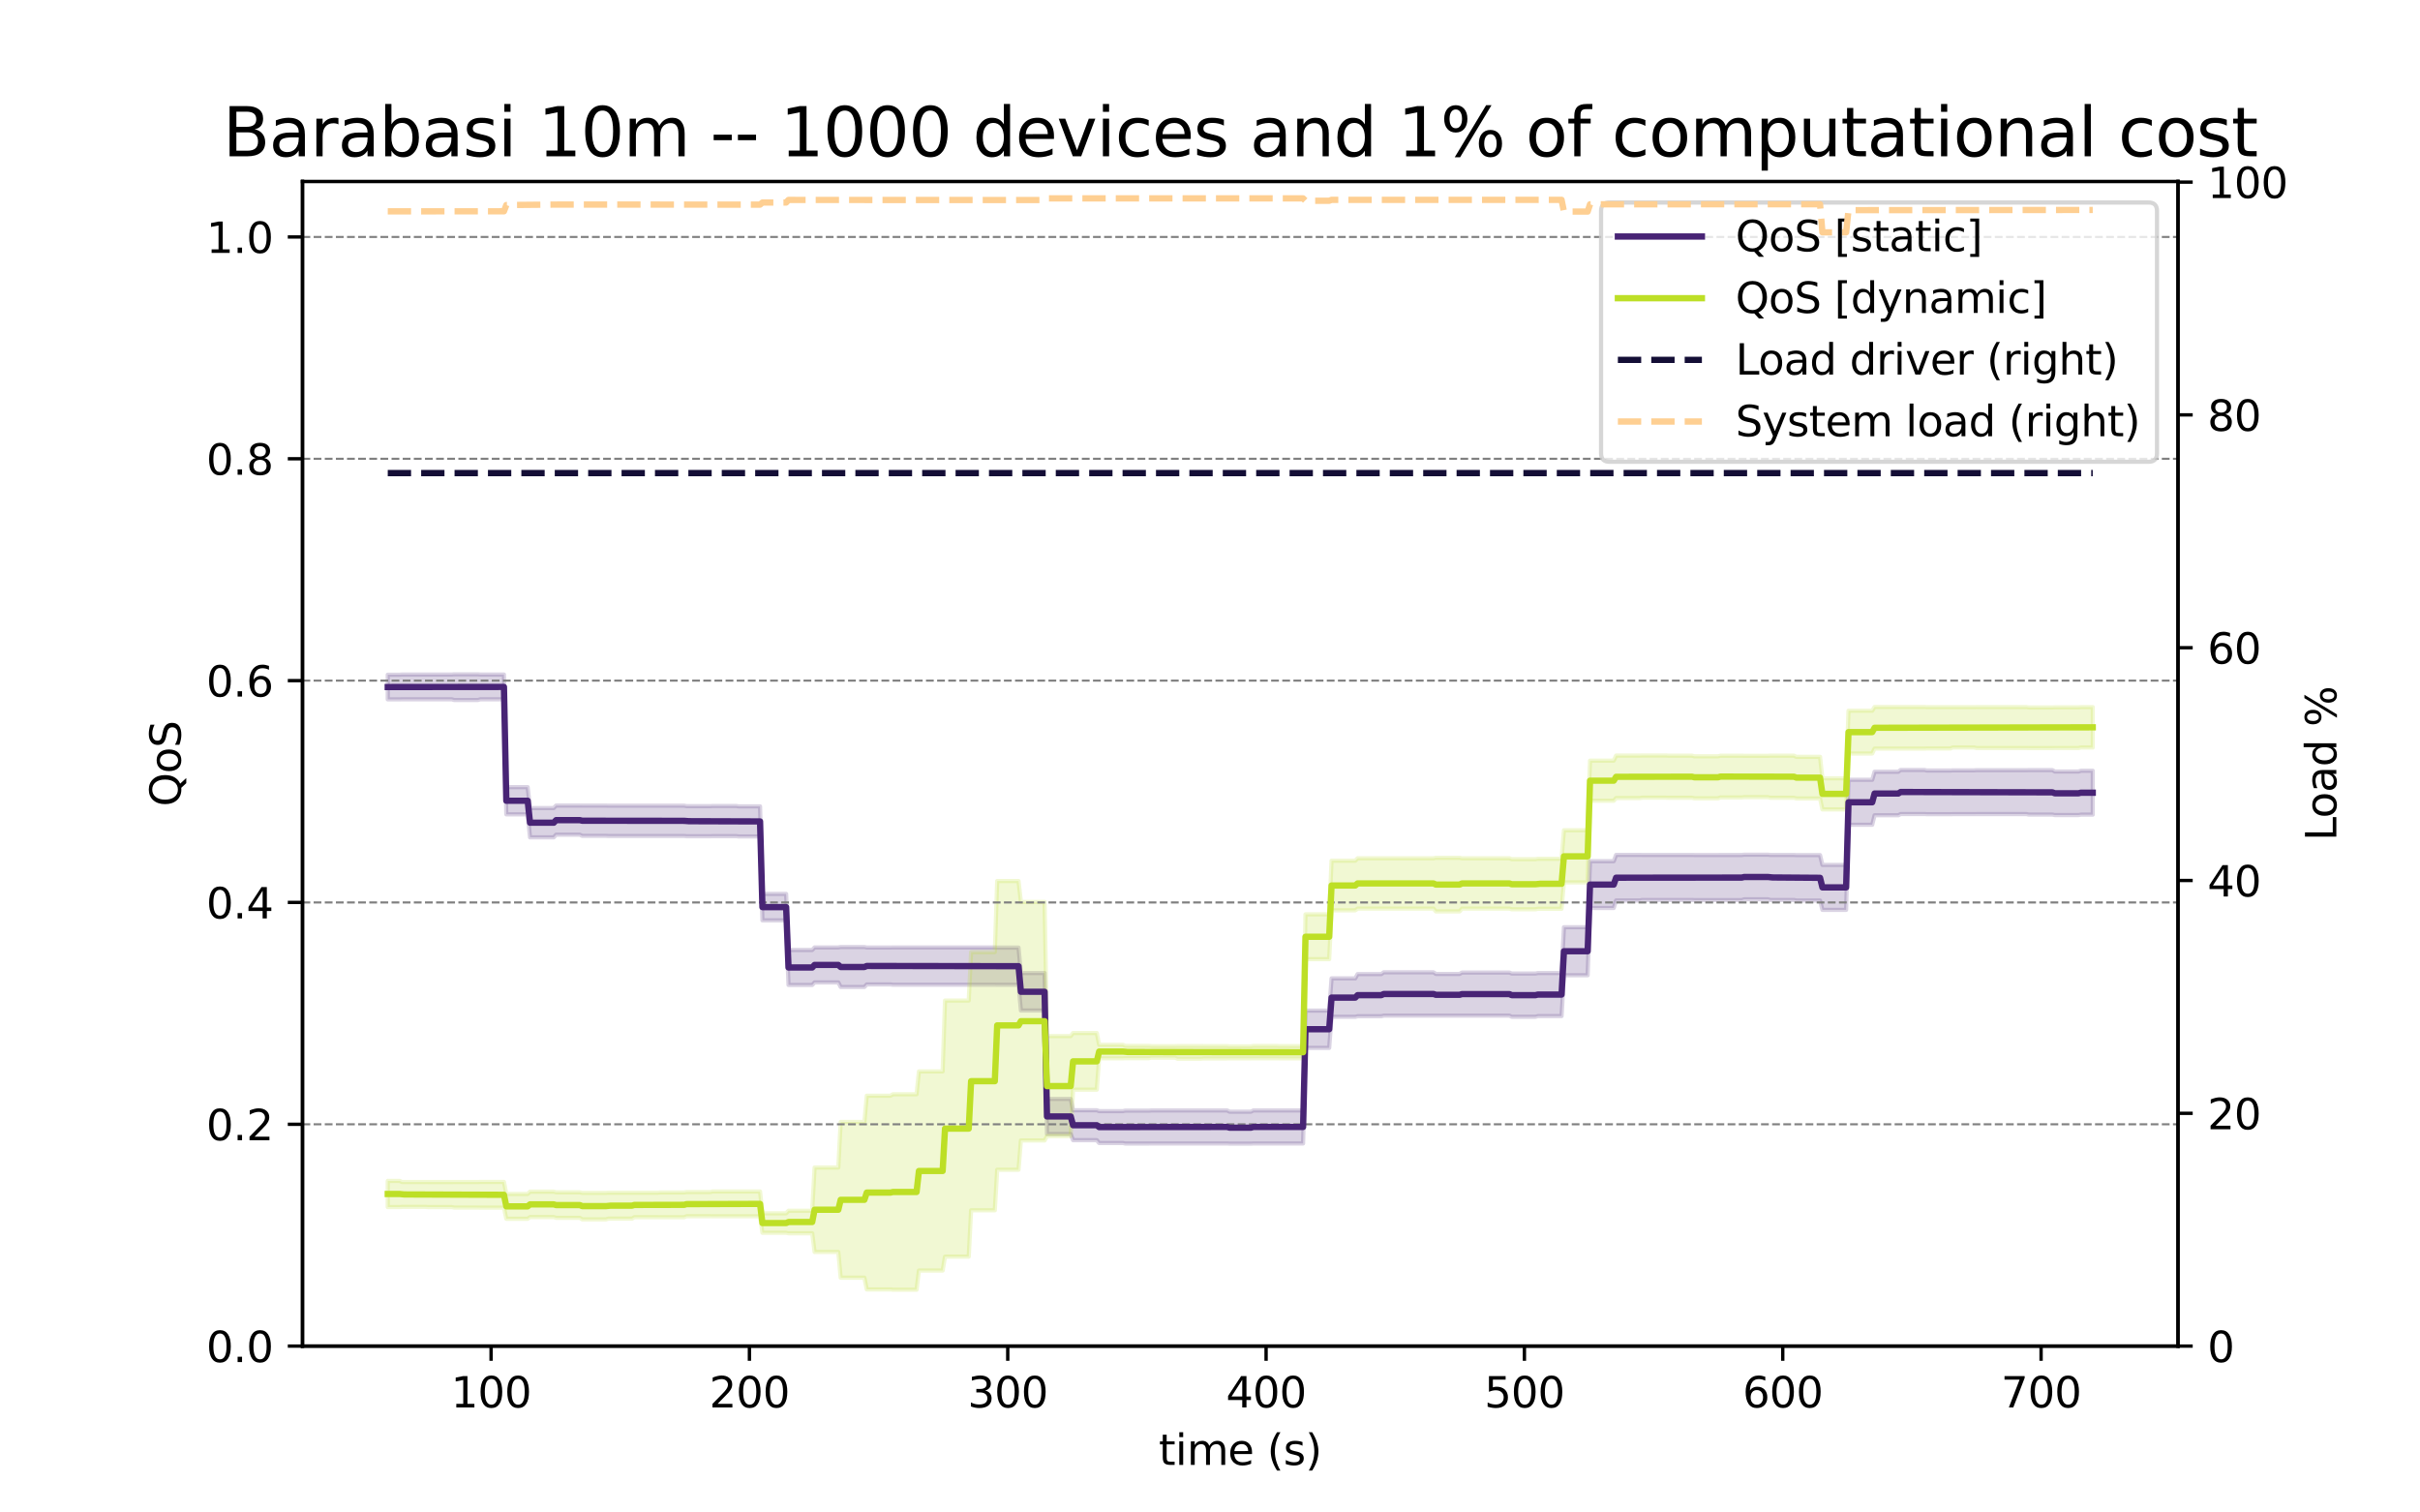 <?xml version="1.0" encoding="utf-8" standalone="no"?>
<!DOCTYPE svg PUBLIC "-//W3C//DTD SVG 1.1//EN"
  "http://www.w3.org/Graphics/SVG/1.1/DTD/svg11.dtd">
<svg xmlns:xlink="http://www.w3.org/1999/xlink" width="576pt" height="360pt" viewBox="0 0 576 360" xmlns="http://www.w3.org/2000/svg" version="1.1">
 <defs>
  <style type="text/css">*{stroke-linejoin: round; stroke-linecap: butt}</style>
 </defs>
 <g id="figure_1">
  <g id="patch_1">
   <path d="M 0 360 
L 576 360 
L 576 0 
L 0 0 
z
" style="fill: #ffffff"/>
  </g>
  <g id="axes_1">
   <g id="patch_2">
    <path d="M 72 320.4 
L 518.4 320.4 
L 518.4 43.2 
L 72 43.2 
z
" style="fill: #ffffff"/>
   </g>
   <g id="PolyCollection_1">
    <defs>
     <path id="m2cccfbfd2a" d="M 92.291 -193.538 
L 92.291 -199.405 
L 92.855 -199.405 
L 93.42 -199.405 
L 93.984 -199.405 
L 94.549 -199.405 
L 95.113 -199.405 
L 95.677 -199.447 
L 96.242 -199.447 
L 96.806 -199.447 
L 97.371 -199.447 
L 97.935 -199.447 
L 98.5 -199.447 
L 99.064 -199.447 
L 99.628 -199.447 
L 100.193 -199.447 
L 100.757 -199.447 
L 101.322 -199.447 
L 101.886 -199.447 
L 102.45 -199.447 
L 103.015 -199.447 
L 103.579 -199.447 
L 104.144 -199.447 
L 104.708 -199.447 
L 105.273 -199.447 
L 105.837 -199.447 
L 106.401 -199.447 
L 106.966 -199.447 
L 107.53 -199.447 
L 108.095 -199.5 
L 108.659 -199.5 
L 109.224 -199.5 
L 109.788 -199.5 
L 110.352 -199.5 
L 110.917 -199.5 
L 111.481 -199.5 
L 112.046 -199.5 
L 112.61 -199.5 
L 113.174 -199.5 
L 113.739 -199.5 
L 114.303 -199.447 
L 114.868 -199.447 
L 115.432 -199.447 
L 115.997 -199.447 
L 116.561 -199.447 
L 117.125 -199.447 
L 117.69 -199.447 
L 118.254 -199.447 
L 118.819 -199.447 
L 119.383 -199.447 
L 119.948 -199.447 
L 120.512 -172.643 
L 121.076 -172.643 
L 121.641 -172.643 
L 122.205 -172.643 
L 122.77 -172.643 
L 123.334 -172.643 
L 123.898 -172.643 
L 124.463 -172.643 
L 125.027 -172.643 
L 125.592 -172.643 
L 126.156 -167.669 
L 126.721 -167.669 
L 127.285 -167.669 
L 127.849 -167.669 
L 128.414 -167.669 
L 128.978 -167.669 
L 129.543 -167.669 
L 130.107 -167.669 
L 130.671 -167.669 
L 131.236 -167.669 
L 131.8 -167.669 
L 132.365 -168.261 
L 132.929 -168.261 
L 133.494 -168.261 
L 134.058 -168.261 
L 134.622 -168.261 
L 135.187 -168.261 
L 135.751 -168.261 
L 136.316 -168.261 
L 136.88 -168.261 
L 137.445 -168.261 
L 138.009 -168.261 
L 138.573 -168.253 
L 139.138 -168.253 
L 139.702 -168.253 
L 140.267 -168.253 
L 140.831 -168.253 
L 141.395 -168.253 
L 141.96 -168.253 
L 142.524 -168.253 
L 143.089 -168.253 
L 143.653 -168.253 
L 144.218 -168.253 
L 144.782 -168.234 
L 145.346 -168.234 
L 145.911 -168.234 
L 146.475 -168.234 
L 147.04 -168.234 
L 147.604 -168.234 
L 148.169 -168.234 
L 148.733 -168.234 
L 149.297 -168.234 
L 149.862 -168.234 
L 150.426 -168.234 
L 150.991 -168.234 
L 151.555 -168.234 
L 152.119 -168.234 
L 152.684 -168.234 
L 153.248 -168.234 
L 153.813 -168.234 
L 154.377 -168.234 
L 154.942 -168.234 
L 155.506 -168.234 
L 156.07 -168.234 
L 156.635 -168.234 
L 157.199 -168.234 
L 157.764 -168.234 
L 158.328 -168.234 
L 158.893 -168.234 
L 159.457 -168.234 
L 160.021 -168.234 
L 160.586 -168.234 
L 161.15 -168.234 
L 161.715 -168.234 
L 162.279 -168.234 
L 162.843 -168.234 
L 163.408 -168.123 
L 163.972 -168.123 
L 164.537 -168.123 
L 165.101 -168.123 
L 165.666 -168.123 
L 166.23 -168.123 
L 166.794 -168.123 
L 167.359 -168.123 
L 167.923 -168.123 
L 168.488 -168.123 
L 169.052 -168.123 
L 169.616 -168.158 
L 170.181 -168.158 
L 170.745 -168.158 
L 171.31 -168.158 
L 171.874 -168.158 
L 172.439 -168.158 
L 173.003 -168.158 
L 173.567 -168.158 
L 174.132 -168.158 
L 174.696 -168.158 
L 175.261 -168.158 
L 175.825 -168.066 
L 176.39 -168.066 
L 176.954 -168.066 
L 177.518 -168.066 
L 178.083 -168.066 
L 178.647 -168.066 
L 179.212 -168.066 
L 179.776 -168.066 
L 180.34 -168.066 
L 180.905 -168.066 
L 181.469 -147.237 
L 182.034 -147.237 
L 182.598 -147.237 
L 183.163 -147.237 
L 183.727 -147.237 
L 184.291 -147.237 
L 184.856 -147.237 
L 185.42 -147.237 
L 185.985 -147.237 
L 186.549 -147.237 
L 187.114 -147.237 
L 187.678 -133.885 
L 188.242 -133.885 
L 188.807 -133.885 
L 189.371 -133.885 
L 189.936 -133.885 
L 190.5 -133.885 
L 191.064 -133.885 
L 191.629 -133.885 
L 192.193 -133.885 
L 192.758 -133.885 
L 193.322 -133.885 
L 193.887 -134.495 
L 194.451 -134.495 
L 195.015 -134.495 
L 195.58 -134.495 
L 196.144 -134.495 
L 196.709 -134.495 
L 197.273 -134.495 
L 197.838 -134.495 
L 198.402 -134.495 
L 198.966 -134.495 
L 199.531 -134.495 
L 200.095 -134.586 
L 200.66 -134.586 
L 201.224 -134.586 
L 201.788 -134.586 
L 202.353 -134.586 
L 202.917 -134.586 
L 203.482 -134.586 
L 204.046 -134.586 
L 204.611 -134.586 
L 205.175 -134.586 
L 205.739 -134.586 
L 206.304 -134.476 
L 206.868 -134.476 
L 207.433 -134.476 
L 207.997 -134.476 
L 208.561 -134.476 
L 209.126 -134.476 
L 209.69 -134.476 
L 210.255 -134.476 
L 210.819 -134.476 
L 211.384 -134.476 
L 211.948 -134.476 
L 212.512 -134.495 
L 213.077 -134.495 
L 213.641 -134.495 
L 214.206 -134.495 
L 214.77 -134.495 
L 215.335 -134.495 
L 215.899 -134.495 
L 216.463 -134.495 
L 217.028 -134.495 
L 217.592 -134.495 
L 218.157 -134.495 
L 218.721 -134.495 
L 219.285 -134.495 
L 219.85 -134.495 
L 220.414 -134.495 
L 220.979 -134.495 
L 221.543 -134.495 
L 222.108 -134.495 
L 222.672 -134.495 
L 223.236 -134.495 
L 223.801 -134.495 
L 224.365 -134.495 
L 224.93 -134.495 
L 225.494 -134.495 
L 226.059 -134.495 
L 226.623 -134.495 
L 227.187 -134.495 
L 227.752 -134.495 
L 228.316 -134.495 
L 228.881 -134.495 
L 229.445 -134.495 
L 230.009 -134.495 
L 230.574 -134.495 
L 231.138 -134.495 
L 231.703 -134.495 
L 232.267 -134.495 
L 232.832 -134.495 
L 233.396 -134.495 
L 233.96 -134.495 
L 234.525 -134.495 
L 235.089 -134.495 
L 235.654 -134.495 
L 236.218 -134.495 
L 236.783 -134.495 
L 237.347 -134.454 
L 237.911 -134.454 
L 238.476 -134.454 
L 239.04 -134.454 
L 239.605 -134.454 
L 240.169 -134.454 
L 240.733 -134.454 
L 241.298 -134.454 
L 241.862 -134.454 
L 242.427 -134.454 
L 242.991 -128.4 
L 243.556 -128.4 
L 244.12 -128.4 
L 244.684 -128.4 
L 245.249 -128.4 
L 245.813 -128.4 
L 246.378 -128.4 
L 246.942 -128.4 
L 247.506 -128.4 
L 248.071 -128.4 
L 248.635 -128.4 
L 249.2 -98.441 
L 249.764 -98.441 
L 250.329 -98.441 
L 250.893 -98.441 
L 251.457 -98.441 
L 252.022 -98.441 
L 252.586 -98.441 
L 253.151 -98.441 
L 253.715 -98.441 
L 254.28 -98.441 
L 254.844 -98.441 
L 255.408 -95.735 
L 255.973 -95.735 
L 256.537 -95.735 
L 257.102 -95.735 
L 257.666 -95.735 
L 258.23 -95.735 
L 258.795 -95.735 
L 259.359 -95.735 
L 259.924 -95.735 
L 260.488 -95.735 
L 261.053 -95.735 
L 261.617 -95.524 
L 262.181 -95.524 
L 262.746 -95.524 
L 263.31 -95.524 
L 263.875 -95.524 
L 264.439 -95.524 
L 265.004 -95.524 
L 265.568 -95.524 
L 266.132 -95.524 
L 266.697 -95.524 
L 267.261 -95.524 
L 267.826 -95.644 
L 268.39 -95.644 
L 268.954 -95.644 
L 269.519 -95.644 
L 270.083 -95.644 
L 270.648 -95.644 
L 271.212 -95.644 
L 271.777 -95.644 
L 272.341 -95.644 
L 272.905 -95.644 
L 273.47 -95.644 
L 274.034 -95.687 
L 274.599 -95.687 
L 275.163 -95.687 
L 275.728 -95.687 
L 276.292 -95.687 
L 276.856 -95.687 
L 277.421 -95.687 
L 277.985 -95.687 
L 278.55 -95.687 
L 279.114 -95.687 
L 279.678 -95.687 
L 280.243 -95.687 
L 280.807 -95.687 
L 281.372 -95.687 
L 281.936 -95.687 
L 282.501 -95.687 
L 283.065 -95.687 
L 283.629 -95.687 
L 284.194 -95.687 
L 284.758 -95.687 
L 285.323 -95.687 
L 285.887 -95.687 
L 286.451 -95.687 
L 287.016 -95.687 
L 287.58 -95.687 
L 288.145 -95.687 
L 288.709 -95.687 
L 289.274 -95.687 
L 289.838 -95.687 
L 290.402 -95.687 
L 290.967 -95.687 
L 291.531 -95.687 
L 292.096 -95.687 
L 292.66 -95.395 
L 293.225 -95.395 
L 293.789 -95.395 
L 294.353 -95.395 
L 294.918 -95.395 
L 295.482 -95.395 
L 296.047 -95.395 
L 296.611 -95.395 
L 297.175 -95.395 
L 297.74 -95.395 
L 298.304 -95.687 
L 298.869 -95.687 
L 299.433 -95.687 
L 299.998 -95.687 
L 300.562 -95.687 
L 301.126 -95.687 
L 301.691 -95.687 
L 302.255 -95.687 
L 302.82 -95.687 
L 303.384 -95.687 
L 303.949 -95.687 
L 304.513 -95.687 
L 305.077 -95.687 
L 305.642 -95.687 
L 306.206 -95.687 
L 306.771 -95.687 
L 307.335 -95.687 
L 307.899 -95.687 
L 308.464 -95.687 
L 309.028 -95.687 
L 309.593 -95.687 
L 310.157 -95.687 
L 310.722 -119.46 
L 311.286 -119.46 
L 311.85 -119.46 
L 312.415 -119.46 
L 312.979 -119.46 
L 313.544 -119.46 
L 314.108 -119.46 
L 314.673 -119.46 
L 315.237 -119.46 
L 315.801 -119.46 
L 316.366 -119.46 
L 316.93 -127.129 
L 317.495 -127.129 
L 318.059 -127.129 
L 318.623 -127.129 
L 319.188 -127.129 
L 319.752 -127.129 
L 320.317 -127.129 
L 320.881 -127.129 
L 321.446 -127.129 
L 322.01 -127.129 
L 322.574 -127.129 
L 323.139 -128.154 
L 323.703 -128.154 
L 324.268 -128.154 
L 324.832 -128.154 
L 325.396 -128.154 
L 325.961 -128.154 
L 326.525 -128.154 
L 327.09 -128.154 
L 327.654 -128.154 
L 328.219 -128.154 
L 328.783 -128.154 
L 329.347 -128.573 
L 329.912 -128.573 
L 330.476 -128.573 
L 331.041 -128.573 
L 331.605 -128.573 
L 332.17 -128.573 
L 332.734 -128.573 
L 333.298 -128.573 
L 333.863 -128.573 
L 334.427 -128.573 
L 334.992 -128.573 
L 335.556 -128.573 
L 336.12 -128.573 
L 336.685 -128.573 
L 337.249 -128.573 
L 337.814 -128.573 
L 338.378 -128.573 
L 338.943 -128.573 
L 339.507 -128.573 
L 340.071 -128.573 
L 340.636 -128.573 
L 341.2 -128.573 
L 341.765 -128.183 
L 342.329 -128.183 
L 342.894 -128.183 
L 343.458 -128.183 
L 344.022 -128.183 
L 344.587 -128.183 
L 345.151 -128.183 
L 345.716 -128.183 
L 346.28 -128.183 
L 346.844 -128.183 
L 347.409 -128.183 
L 347.973 -128.514 
L 348.538 -128.514 
L 349.102 -128.514 
L 349.667 -128.514 
L 350.231 -128.514 
L 350.795 -128.514 
L 351.36 -128.514 
L 351.924 -128.514 
L 352.489 -128.514 
L 353.053 -128.514 
L 353.617 -128.514 
L 354.182 -128.514 
L 354.746 -128.514 
L 355.311 -128.514 
L 355.875 -128.514 
L 356.44 -128.514 
L 357.004 -128.514 
L 357.568 -128.514 
L 358.133 -128.514 
L 358.697 -128.514 
L 359.262 -128.514 
L 359.826 -128.283 
L 360.391 -128.283 
L 360.955 -128.283 
L 361.519 -128.283 
L 362.084 -128.283 
L 362.648 -128.283 
L 363.213 -128.283 
L 363.777 -128.283 
L 364.341 -128.283 
L 364.906 -128.283 
L 365.47 -128.283 
L 366.035 -128.399 
L 366.599 -128.399 
L 367.164 -128.399 
L 367.728 -128.399 
L 368.292 -128.399 
L 368.857 -128.399 
L 369.421 -128.399 
L 369.986 -128.399 
L 370.55 -128.399 
L 371.115 -128.399 
L 371.679 -128.399 
L 372.243 -139.299 
L 372.808 -139.299 
L 373.372 -139.299 
L 373.937 -139.299 
L 374.501 -139.299 
L 375.065 -139.299 
L 375.63 -139.299 
L 376.194 -139.299 
L 376.759 -139.299 
L 377.323 -139.299 
L 377.888 -139.299 
L 378.452 -155.021 
L 379.016 -155.021 
L 379.581 -155.021 
L 380.145 -155.021 
L 380.71 -155.021 
L 381.274 -155.021 
L 381.839 -155.021 
L 382.403 -155.021 
L 382.967 -155.021 
L 383.532 -155.021 
L 384.096 -155.021 
L 384.661 -156.516 
L 385.225 -156.516 
L 385.789 -156.516 
L 386.354 -156.516 
L 386.918 -156.516 
L 387.483 -156.516 
L 388.047 -156.516 
L 388.612 -156.516 
L 389.176 -156.516 
L 389.74 -156.516 
L 390.305 -156.516 
L 390.869 -156.508 
L 391.434 -156.508 
L 391.998 -156.508 
L 392.562 -156.508 
L 393.127 -156.508 
L 393.691 -156.508 
L 394.256 -156.508 
L 394.82 -156.508 
L 395.385 -156.508 
L 395.949 -156.508 
L 396.513 -156.508 
L 397.078 -156.508 
L 397.642 -156.508 
L 398.207 -156.508 
L 398.771 -156.508 
L 399.336 -156.508 
L 399.9 -156.508 
L 400.464 -156.508 
L 401.029 -156.508 
L 401.593 -156.508 
L 402.158 -156.508 
L 402.722 -156.508 
L 403.286 -156.494 
L 403.851 -156.494 
L 404.415 -156.494 
L 404.98 -156.494 
L 405.544 -156.494 
L 406.109 -156.494 
L 406.673 -156.494 
L 407.237 -156.494 
L 407.802 -156.494 
L 408.366 -156.494 
L 408.931 -156.494 
L 409.495 -156.495 
L 410.06 -156.495 
L 410.624 -156.495 
L 411.188 -156.495 
L 411.753 -156.495 
L 412.317 -156.495 
L 412.882 -156.495 
L 413.446 -156.495 
L 414.01 -156.495 
L 414.575 -156.495 
L 415.139 -156.569 
L 415.704 -156.569 
L 416.268 -156.569 
L 416.833 -156.569 
L 417.397 -156.569 
L 417.961 -156.569 
L 418.526 -156.569 
L 419.09 -156.569 
L 419.655 -156.569 
L 420.219 -156.569 
L 420.784 -156.569 
L 421.348 -156.508 
L 421.912 -156.508 
L 422.477 -156.508 
L 423.041 -156.508 
L 423.606 -156.508 
L 424.17 -156.508 
L 424.734 -156.508 
L 425.299 -156.508 
L 425.863 -156.508 
L 426.428 -156.508 
L 426.992 -156.508 
L 427.557 -156.47 
L 428.121 -156.47 
L 428.685 -156.47 
L 429.25 -156.47 
L 429.814 -156.47 
L 430.379 -156.47 
L 430.943 -156.47 
L 431.507 -156.47 
L 432.072 -156.47 
L 432.636 -156.47 
L 433.201 -156.47 
L 433.765 -154.135 
L 434.33 -154.135 
L 434.894 -154.135 
L 435.458 -154.135 
L 436.023 -154.135 
L 436.587 -154.135 
L 437.152 -154.135 
L 437.716 -154.135 
L 438.281 -154.135 
L 438.845 -154.135 
L 439.409 -154.135 
L 439.974 -174.393 
L 440.538 -174.393 
L 441.103 -174.393 
L 441.667 -174.393 
L 442.231 -174.393 
L 442.796 -174.393 
L 443.36 -174.393 
L 443.925 -174.393 
L 444.489 -174.393 
L 445.054 -174.393 
L 445.618 -174.393 
L 446.182 -176.311 
L 446.747 -176.311 
L 447.311 -176.311 
L 447.876 -176.311 
L 448.44 -176.311 
L 449.005 -176.311 
L 449.569 -176.311 
L 450.133 -176.311 
L 450.698 -176.311 
L 451.262 -176.311 
L 451.827 -176.311 
L 452.391 -176.733 
L 452.955 -176.733 
L 453.52 -176.733 
L 454.084 -176.733 
L 454.649 -176.733 
L 455.213 -176.733 
L 455.778 -176.733 
L 456.342 -176.733 
L 456.906 -176.733 
L 457.471 -176.733 
L 458.035 -176.733 
L 458.6 -176.602 
L 459.164 -176.602 
L 459.729 -176.602 
L 460.293 -176.602 
L 460.857 -176.602 
L 461.422 -176.602 
L 461.986 -176.602 
L 462.551 -176.602 
L 463.115 -176.602 
L 463.679 -176.602 
L 464.244 -176.602 
L 464.808 -176.645 
L 465.373 -176.645 
L 465.937 -176.645 
L 466.502 -176.645 
L 467.066 -176.645 
L 467.63 -176.645 
L 468.195 -176.645 
L 468.759 -176.645 
L 469.324 -176.645 
L 469.888 -176.645 
L 470.452 -176.688 
L 471.017 -176.688 
L 471.581 -176.688 
L 472.146 -176.688 
L 472.71 -176.688 
L 473.275 -176.688 
L 473.839 -176.688 
L 474.403 -176.688 
L 474.968 -176.688 
L 475.532 -176.688 
L 476.097 -176.688 
L 476.661 -176.688 
L 477.226 -176.688 
L 477.79 -176.688 
L 478.354 -176.688 
L 478.919 -176.688 
L 479.483 -176.688 
L 480.048 -176.688 
L 480.612 -176.688 
L 481.176 -176.688 
L 481.741 -176.688 
L 482.305 -176.688 
L 482.87 -176.698 
L 483.434 -176.698 
L 483.999 -176.698 
L 484.563 -176.698 
L 485.127 -176.698 
L 485.692 -176.698 
L 486.256 -176.698 
L 486.821 -176.698 
L 487.385 -176.698 
L 487.95 -176.698 
L 488.514 -176.698 
L 489.078 -176.362 
L 489.643 -176.362 
L 490.207 -176.362 
L 490.772 -176.362 
L 491.336 -176.362 
L 491.9 -176.362 
L 492.465 -176.362 
L 493.029 -176.362 
L 493.594 -176.362 
L 494.158 -176.362 
L 494.723 -176.362 
L 495.287 -176.542 
L 495.851 -176.542 
L 496.416 -176.542 
L 496.98 -176.542 
L 497.545 -176.542 
L 498.109 -176.542 
L 498.109 -166.101 
L 498.109 -166.101 
L 497.545 -166.101 
L 496.98 -166.101 
L 496.416 -166.101 
L 495.851 -166.101 
L 495.287 -166.101 
L 494.723 -166.004 
L 494.158 -166.004 
L 493.594 -166.004 
L 493.029 -166.004 
L 492.465 -166.004 
L 491.9 -166.004 
L 491.336 -166.004 
L 490.772 -166.004 
L 490.207 -166.004 
L 489.643 -166.004 
L 489.078 -166.004 
L 488.514 -166.114 
L 487.95 -166.114 
L 487.385 -166.114 
L 486.821 -166.114 
L 486.256 -166.114 
L 485.692 -166.114 
L 485.127 -166.114 
L 484.563 -166.114 
L 483.999 -166.114 
L 483.434 -166.114 
L 482.87 -166.114 
L 482.305 -166.234 
L 481.741 -166.234 
L 481.176 -166.234 
L 480.612 -166.234 
L 480.048 -166.234 
L 479.483 -166.234 
L 478.919 -166.234 
L 478.354 -166.234 
L 477.79 -166.234 
L 477.226 -166.234 
L 476.661 -166.234 
L 476.097 -166.234 
L 475.532 -166.234 
L 474.968 -166.234 
L 474.403 -166.234 
L 473.839 -166.234 
L 473.275 -166.234 
L 472.71 -166.234 
L 472.146 -166.234 
L 471.581 -166.234 
L 471.017 -166.234 
L 470.452 -166.234 
L 469.888 -166.222 
L 469.324 -166.222 
L 468.759 -166.222 
L 468.195 -166.222 
L 467.63 -166.222 
L 467.066 -166.222 
L 466.502 -166.222 
L 465.937 -166.222 
L 465.373 -166.222 
L 464.808 -166.222 
L 464.244 -166.209 
L 463.679 -166.209 
L 463.115 -166.209 
L 462.551 -166.209 
L 461.986 -166.209 
L 461.422 -166.209 
L 460.857 -166.209 
L 460.293 -166.209 
L 459.729 -166.209 
L 459.164 -166.209 
L 458.6 -166.209 
L 458.035 -166.244 
L 457.471 -166.244 
L 456.906 -166.244 
L 456.342 -166.244 
L 455.778 -166.244 
L 455.213 -166.244 
L 454.649 -166.244 
L 454.084 -166.244 
L 453.52 -166.244 
L 452.955 -166.244 
L 452.391 -166.244 
L 451.827 -165.945 
L 451.262 -165.945 
L 450.698 -165.945 
L 450.133 -165.945 
L 449.569 -165.945 
L 449.005 -165.945 
L 448.44 -165.945 
L 447.876 -165.945 
L 447.311 -165.945 
L 446.747 -165.945 
L 446.182 -165.945 
L 445.618 -163.694 
L 445.054 -163.694 
L 444.489 -163.694 
L 443.925 -163.694 
L 443.36 -163.694 
L 442.796 -163.694 
L 442.231 -163.694 
L 441.667 -163.694 
L 441.103 -163.694 
L 440.538 -163.694 
L 439.974 -163.694 
L 439.409 -143.435 
L 438.845 -143.435 
L 438.281 -143.435 
L 437.716 -143.435 
L 437.152 -143.435 
L 436.587 -143.435 
L 436.023 -143.435 
L 435.458 -143.435 
L 434.894 -143.435 
L 434.33 -143.435 
L 433.765 -143.435 
L 433.201 -145.658 
L 432.636 -145.658 
L 432.072 -145.658 
L 431.507 -145.658 
L 430.943 -145.658 
L 430.379 -145.658 
L 429.814 -145.658 
L 429.25 -145.658 
L 428.685 -145.658 
L 428.121 -145.658 
L 427.557 -145.658 
L 426.992 -145.787 
L 426.428 -145.787 
L 425.863 -145.787 
L 425.299 -145.787 
L 424.734 -145.787 
L 424.17 -145.787 
L 423.606 -145.787 
L 423.041 -145.787 
L 422.477 -145.787 
L 421.912 -145.787 
L 421.348 -145.787 
L 420.784 -145.949 
L 420.219 -145.949 
L 419.655 -145.949 
L 419.09 -145.949 
L 418.526 -145.949 
L 417.961 -145.949 
L 417.397 -145.949 
L 416.833 -145.949 
L 416.268 -145.949 
L 415.704 -145.949 
L 415.139 -145.949 
L 414.575 -145.744 
L 414.01 -145.744 
L 413.446 -145.744 
L 412.882 -145.744 
L 412.317 -145.744 
L 411.753 -145.744 
L 411.188 -145.744 
L 410.624 -145.744 
L 410.06 -145.744 
L 409.495 -145.744 
L 408.931 -145.745 
L 408.366 -145.745 
L 407.802 -145.745 
L 407.237 -145.745 
L 406.673 -145.745 
L 406.109 -145.745 
L 405.544 -145.745 
L 404.98 -145.745 
L 404.415 -145.745 
L 403.851 -145.745 
L 403.286 -145.745 
L 402.722 -145.787 
L 402.158 -145.787 
L 401.593 -145.787 
L 401.029 -145.787 
L 400.464 -145.787 
L 399.9 -145.787 
L 399.336 -145.787 
L 398.771 -145.787 
L 398.207 -145.787 
L 397.642 -145.787 
L 397.078 -145.787 
L 396.513 -145.787 
L 395.949 -145.787 
L 395.385 -145.787 
L 394.82 -145.787 
L 394.256 -145.787 
L 393.691 -145.787 
L 393.127 -145.787 
L 392.562 -145.787 
L 391.998 -145.787 
L 391.434 -145.787 
L 390.869 -145.787 
L 390.305 -145.667 
L 389.74 -145.667 
L 389.176 -145.667 
L 388.612 -145.667 
L 388.047 -145.667 
L 387.483 -145.667 
L 386.918 -145.667 
L 386.354 -145.667 
L 385.789 -145.667 
L 385.225 -145.667 
L 384.661 -145.667 
L 384.096 -143.883 
L 383.532 -143.883 
L 382.967 -143.883 
L 382.403 -143.883 
L 381.839 -143.883 
L 381.274 -143.883 
L 380.71 -143.883 
L 380.145 -143.883 
L 379.581 -143.883 
L 379.016 -143.883 
L 378.452 -143.883 
L 377.888 -127.87 
L 377.323 -127.87 
L 376.759 -127.87 
L 376.194 -127.87 
L 375.63 -127.87 
L 375.065 -127.87 
L 374.501 -127.87 
L 373.937 -127.87 
L 373.372 -127.87 
L 372.808 -127.87 
L 372.243 -127.87 
L 371.679 -118.149 
L 371.115 -118.149 
L 370.55 -118.149 
L 369.986 -118.149 
L 369.421 -118.149 
L 368.857 -118.149 
L 368.292 -118.149 
L 367.728 -118.149 
L 367.164 -118.149 
L 366.599 -118.149 
L 366.035 -118.149 
L 365.47 -117.987 
L 364.906 -117.987 
L 364.341 -117.987 
L 363.777 -117.987 
L 363.213 -117.987 
L 362.648 -117.987 
L 362.084 -117.987 
L 361.519 -117.987 
L 360.955 -117.987 
L 360.391 -117.987 
L 359.826 -117.987 
L 359.262 -118.256 
L 358.697 -118.256 
L 358.133 -118.256 
L 357.568 -118.256 
L 357.004 -118.256 
L 356.44 -118.256 
L 355.875 -118.256 
L 355.311 -118.256 
L 354.746 -118.256 
L 354.182 -118.256 
L 353.617 -118.256 
L 353.053 -118.256 
L 352.489 -118.256 
L 351.924 -118.256 
L 351.36 -118.256 
L 350.795 -118.256 
L 350.231 -118.256 
L 349.667 -118.256 
L 349.102 -118.256 
L 348.538 -118.256 
L 347.973 -118.256 
L 347.409 -118.253 
L 346.844 -118.253 
L 346.28 -118.253 
L 345.716 -118.253 
L 345.151 -118.253 
L 344.587 -118.253 
L 344.022 -118.253 
L 343.458 -118.253 
L 342.894 -118.253 
L 342.329 -118.253 
L 341.765 -118.253 
L 341.2 -118.253 
L 340.636 -118.253 
L 340.071 -118.253 
L 339.507 -118.253 
L 338.943 -118.253 
L 338.378 -118.253 
L 337.814 -118.253 
L 337.249 -118.253 
L 336.685 -118.253 
L 336.12 -118.253 
L 335.556 -118.253 
L 334.992 -118.253 
L 334.427 -118.253 
L 333.863 -118.253 
L 333.298 -118.253 
L 332.734 -118.253 
L 332.17 -118.253 
L 331.605 -118.253 
L 331.041 -118.253 
L 330.476 -118.253 
L 329.912 -118.253 
L 329.347 -118.253 
L 328.783 -118.116 
L 328.219 -118.116 
L 327.654 -118.116 
L 327.09 -118.116 
L 326.525 -118.116 
L 325.961 -118.116 
L 325.396 -118.116 
L 324.832 -118.116 
L 324.268 -118.116 
L 323.703 -118.116 
L 323.139 -118.116 
L 322.574 -117.974 
L 322.01 -117.974 
L 321.446 -117.974 
L 320.881 -117.974 
L 320.317 -117.974 
L 319.752 -117.974 
L 319.188 -117.974 
L 318.623 -117.974 
L 318.059 -117.974 
L 317.495 -117.974 
L 316.93 -117.974 
L 316.366 -110.581 
L 315.801 -110.581 
L 315.237 -110.581 
L 314.673 -110.581 
L 314.108 -110.581 
L 313.544 -110.581 
L 312.979 -110.581 
L 312.415 -110.581 
L 311.85 -110.581 
L 311.286 -110.581 
L 310.722 -110.581 
L 310.157 -87.834 
L 309.593 -87.834 
L 309.028 -87.834 
L 308.464 -87.834 
L 307.899 -87.834 
L 307.335 -87.834 
L 306.771 -87.834 
L 306.206 -87.834 
L 305.642 -87.834 
L 305.077 -87.834 
L 304.513 -87.834 
L 303.949 -87.834 
L 303.384 -87.834 
L 302.82 -87.834 
L 302.255 -87.834 
L 301.691 -87.834 
L 301.126 -87.834 
L 300.562 -87.834 
L 299.998 -87.834 
L 299.433 -87.834 
L 298.869 -87.834 
L 298.304 -87.834 
L 297.74 -87.793 
L 297.175 -87.793 
L 296.611 -87.793 
L 296.047 -87.793 
L 295.482 -87.793 
L 294.918 -87.793 
L 294.353 -87.793 
L 293.789 -87.793 
L 293.225 -87.793 
L 292.66 -87.793 
L 292.096 -87.834 
L 291.531 -87.834 
L 290.967 -87.834 
L 290.402 -87.834 
L 289.838 -87.834 
L 289.274 -87.834 
L 288.709 -87.834 
L 288.145 -87.834 
L 287.58 -87.834 
L 287.016 -87.834 
L 286.451 -87.834 
L 285.887 -87.834 
L 285.323 -87.834 
L 284.758 -87.834 
L 284.194 -87.834 
L 283.629 -87.834 
L 283.065 -87.834 
L 282.501 -87.834 
L 281.936 -87.834 
L 281.372 -87.834 
L 280.807 -87.834 
L 280.243 -87.834 
L 279.678 -87.834 
L 279.114 -87.834 
L 278.55 -87.834 
L 277.985 -87.834 
L 277.421 -87.834 
L 276.856 -87.834 
L 276.292 -87.834 
L 275.728 -87.834 
L 275.163 -87.834 
L 274.599 -87.834 
L 274.034 -87.834 
L 273.47 -87.822 
L 272.905 -87.822 
L 272.341 -87.822 
L 271.777 -87.822 
L 271.212 -87.822 
L 270.648 -87.822 
L 270.083 -87.822 
L 269.519 -87.822 
L 268.954 -87.822 
L 268.39 -87.822 
L 267.826 -87.822 
L 267.261 -87.942 
L 266.697 -87.942 
L 266.132 -87.942 
L 265.568 -87.942 
L 265.004 -87.942 
L 264.439 -87.942 
L 263.875 -87.942 
L 263.31 -87.942 
L 262.746 -87.942 
L 262.181 -87.942 
L 261.617 -87.942 
L 261.053 -88.62 
L 260.488 -88.62 
L 259.924 -88.62 
L 259.359 -88.62 
L 258.795 -88.62 
L 258.23 -88.62 
L 257.666 -88.62 
L 257.102 -88.62 
L 256.537 -88.62 
L 255.973 -88.62 
L 255.408 -88.62 
L 254.844 -90.082 
L 254.28 -90.082 
L 253.715 -90.082 
L 253.151 -90.082 
L 252.586 -90.082 
L 252.022 -90.082 
L 251.457 -90.082 
L 250.893 -90.082 
L 250.329 -90.082 
L 249.764 -90.082 
L 249.2 -90.082 
L 248.635 -119.482 
L 248.071 -119.482 
L 247.506 -119.482 
L 246.942 -119.482 
L 246.378 -119.482 
L 245.813 -119.482 
L 245.249 -119.482 
L 244.684 -119.482 
L 244.12 -119.482 
L 243.556 -119.482 
L 242.991 -119.482 
L 242.427 -125.6 
L 241.862 -125.6 
L 241.298 -125.6 
L 240.733 -125.6 
L 240.169 -125.6 
L 239.605 -125.6 
L 239.04 -125.6 
L 238.476 -125.6 
L 237.911 -125.6 
L 237.347 -125.6 
L 236.783 -125.615 
L 236.218 -125.615 
L 235.654 -125.615 
L 235.089 -125.615 
L 234.525 -125.615 
L 233.96 -125.615 
L 233.396 -125.615 
L 232.832 -125.615 
L 232.267 -125.615 
L 231.703 -125.615 
L 231.138 -125.615 
L 230.574 -125.615 
L 230.009 -125.615 
L 229.445 -125.615 
L 228.881 -125.615 
L 228.316 -125.615 
L 227.752 -125.615 
L 227.187 -125.615 
L 226.623 -125.615 
L 226.059 -125.615 
L 225.494 -125.615 
L 224.93 -125.615 
L 224.365 -125.615 
L 223.801 -125.615 
L 223.236 -125.615 
L 222.672 -125.615 
L 222.108 -125.615 
L 221.543 -125.615 
L 220.979 -125.615 
L 220.414 -125.615 
L 219.85 -125.615 
L 219.285 -125.615 
L 218.721 -125.615 
L 218.157 -125.615 
L 217.592 -125.615 
L 217.028 -125.615 
L 216.463 -125.615 
L 215.899 -125.615 
L 215.335 -125.615 
L 214.77 -125.615 
L 214.206 -125.615 
L 213.641 -125.615 
L 213.077 -125.615 
L 212.512 -125.615 
L 211.948 -125.688 
L 211.384 -125.688 
L 210.819 -125.688 
L 210.255 -125.688 
L 209.69 -125.688 
L 209.126 -125.688 
L 208.561 -125.688 
L 207.997 -125.688 
L 207.433 -125.688 
L 206.868 -125.688 
L 206.304 -125.688 
L 205.739 -125.079 
L 205.175 -125.079 
L 204.611 -125.079 
L 204.046 -125.079 
L 203.482 -125.079 
L 202.917 -125.079 
L 202.353 -125.079 
L 201.788 -125.079 
L 201.224 -125.079 
L 200.66 -125.079 
L 200.095 -125.079 
L 199.531 -126.169 
L 198.966 -126.169 
L 198.402 -126.169 
L 197.838 -126.169 
L 197.273 -126.169 
L 196.709 -126.169 
L 196.144 -126.169 
L 195.58 -126.169 
L 195.015 -126.169 
L 194.451 -126.169 
L 193.887 -126.169 
L 193.322 -125.557 
L 192.758 -125.557 
L 192.193 -125.557 
L 191.629 -125.557 
L 191.064 -125.557 
L 190.5 -125.557 
L 189.936 -125.557 
L 189.371 -125.557 
L 188.807 -125.557 
L 188.242 -125.557 
L 187.678 -125.557 
L 187.114 -140.94 
L 186.549 -140.94 
L 185.985 -140.94 
L 185.42 -140.94 
L 184.856 -140.94 
L 184.291 -140.94 
L 183.727 -140.94 
L 183.163 -140.94 
L 182.598 -140.94 
L 182.034 -140.94 
L 181.469 -140.94 
L 180.905 -160.906 
L 180.34 -160.906 
L 179.776 -160.906 
L 179.212 -160.906 
L 178.647 -160.906 
L 178.083 -160.906 
L 177.518 -160.906 
L 176.954 -160.906 
L 176.39 -160.906 
L 175.825 -160.906 
L 175.261 -160.98 
L 174.696 -160.98 
L 174.132 -160.98 
L 173.567 -160.98 
L 173.003 -160.98 
L 172.439 -160.98 
L 171.874 -160.98 
L 171.31 -160.98 
L 170.745 -160.98 
L 170.181 -160.98 
L 169.616 -160.98 
L 169.052 -160.96 
L 168.488 -160.96 
L 167.923 -160.96 
L 167.359 -160.96 
L 166.794 -160.96 
L 166.23 -160.96 
L 165.666 -160.96 
L 165.101 -160.96 
L 164.537 -160.96 
L 163.972 -160.96 
L 163.408 -160.96 
L 162.843 -161.016 
L 162.279 -161.016 
L 161.715 -161.016 
L 161.15 -161.016 
L 160.586 -161.016 
L 160.021 -161.016 
L 159.457 -161.016 
L 158.893 -161.016 
L 158.328 -161.016 
L 157.764 -161.016 
L 157.199 -161.016 
L 156.635 -161.016 
L 156.07 -161.016 
L 155.506 -161.016 
L 154.942 -161.016 
L 154.377 -161.016 
L 153.813 -161.016 
L 153.248 -161.016 
L 152.684 -161.016 
L 152.119 -161.016 
L 151.555 -161.016 
L 150.991 -161.016 
L 150.426 -161.016 
L 149.862 -161.016 
L 149.297 -161.016 
L 148.733 -161.016 
L 148.169 -161.016 
L 147.604 -161.016 
L 147.04 -161.016 
L 146.475 -161.016 
L 145.911 -161.016 
L 145.346 -161.016 
L 144.782 -161.016 
L 144.218 -161.052 
L 143.653 -161.052 
L 143.089 -161.052 
L 142.524 -161.052 
L 141.96 -161.052 
L 141.395 -161.052 
L 140.831 -161.052 
L 140.267 -161.052 
L 139.702 -161.052 
L 139.138 -161.052 
L 138.573 -161.052 
L 138.009 -161.323 
L 137.445 -161.323 
L 136.88 -161.323 
L 136.316 -161.323 
L 135.751 -161.323 
L 135.187 -161.323 
L 134.622 -161.323 
L 134.058 -161.323 
L 133.494 -161.323 
L 132.929 -161.323 
L 132.365 -161.323 
L 131.8 -160.692 
L 131.236 -160.692 
L 130.671 -160.692 
L 130.107 -160.692 
L 129.543 -160.692 
L 128.978 -160.692 
L 128.414 -160.692 
L 127.849 -160.692 
L 127.285 -160.692 
L 126.721 -160.692 
L 126.156 -160.692 
L 125.592 -166.166 
L 125.027 -166.166 
L 124.463 -166.166 
L 123.898 -166.166 
L 123.334 -166.166 
L 122.77 -166.166 
L 122.205 -166.166 
L 121.641 -166.166 
L 121.076 -166.166 
L 120.512 -166.166 
L 119.948 -193.552 
L 119.383 -193.552 
L 118.819 -193.552 
L 118.254 -193.552 
L 117.69 -193.552 
L 117.125 -193.552 
L 116.561 -193.552 
L 115.997 -193.552 
L 115.432 -193.552 
L 114.868 -193.552 
L 114.303 -193.552 
L 113.739 -193.387 
L 113.174 -193.387 
L 112.61 -193.387 
L 112.046 -193.387 
L 111.481 -193.387 
L 110.917 -193.387 
L 110.352 -193.387 
L 109.788 -193.387 
L 109.224 -193.387 
L 108.659 -193.387 
L 108.095 -193.387 
L 107.53 -193.552 
L 106.966 -193.552 
L 106.401 -193.552 
L 105.837 -193.552 
L 105.273 -193.552 
L 104.708 -193.552 
L 104.144 -193.552 
L 103.579 -193.552 
L 103.015 -193.552 
L 102.45 -193.552 
L 101.886 -193.552 
L 101.322 -193.552 
L 100.757 -193.552 
L 100.193 -193.552 
L 99.628 -193.552 
L 99.064 -193.552 
L 98.5 -193.552 
L 97.935 -193.552 
L 97.371 -193.552 
L 96.806 -193.552 
L 96.242 -193.552 
L 95.677 -193.552 
L 95.113 -193.538 
L 94.549 -193.538 
L 93.984 -193.538 
L 93.42 -193.538 
L 92.855 -193.538 
L 92.291 -193.538 
z
" style="stroke: #482475; stroke-opacity: 0.2"/>
    </defs>
    <g clip-path="url(#pa024c5bc81)">
     <use xlink:href="#m2cccfbfd2a" x="0" y="360" style="fill: #482475; fill-opacity: 0.2; stroke: #482475; stroke-opacity: 0.2"/>
    </g>
   </g>
   <g id="PolyCollection_2">
    <defs>
     <path id="m94c436d6cd" d="M 92.291 -72.695 
L 92.291 -78.925 
L 92.855 -78.925 
L 93.42 -78.925 
L 93.984 -78.925 
L 94.549 -78.925 
L 95.113 -78.925 
L 95.677 -78.658 
L 96.242 -78.658 
L 96.806 -78.658 
L 97.371 -78.658 
L 97.935 -78.658 
L 98.5 -78.658 
L 99.064 -78.658 
L 99.628 -78.658 
L 100.193 -78.658 
L 100.757 -78.658 
L 101.322 -78.658 
L 101.886 -78.65 
L 102.45 -78.65 
L 103.015 -78.65 
L 103.579 -78.65 
L 104.144 -78.65 
L 104.708 -78.65 
L 105.273 -78.65 
L 105.837 -78.65 
L 106.401 -78.65 
L 106.966 -78.65 
L 107.53 -78.65 
L 108.095 -78.654 
L 108.659 -78.654 
L 109.224 -78.654 
L 109.788 -78.654 
L 110.352 -78.654 
L 110.917 -78.654 
L 111.481 -78.654 
L 112.046 -78.654 
L 112.61 -78.654 
L 113.174 -78.654 
L 113.739 -78.654 
L 114.303 -78.674 
L 114.868 -78.674 
L 115.432 -78.674 
L 115.997 -78.674 
L 116.561 -78.674 
L 117.125 -78.674 
L 117.69 -78.674 
L 118.254 -78.674 
L 118.819 -78.674 
L 119.383 -78.674 
L 119.948 -78.674 
L 120.512 -75.818 
L 121.076 -75.818 
L 121.641 -75.818 
L 122.205 -75.818 
L 122.77 -75.818 
L 123.334 -75.818 
L 123.898 -75.818 
L 124.463 -75.818 
L 125.027 -75.818 
L 125.592 -75.818 
L 126.156 -76.361 
L 126.721 -76.361 
L 127.285 -76.361 
L 127.849 -76.361 
L 128.414 -76.361 
L 128.978 -76.361 
L 129.543 -76.361 
L 130.107 -76.361 
L 130.671 -76.361 
L 131.236 -76.361 
L 131.8 -76.361 
L 132.365 -76.208 
L 132.929 -76.208 
L 133.494 -76.208 
L 134.058 -76.208 
L 134.622 -76.208 
L 135.187 -76.208 
L 135.751 -76.208 
L 136.316 -76.208 
L 136.88 -76.208 
L 137.445 -76.208 
L 138.009 -76.208 
L 138.573 -76.074 
L 139.138 -76.074 
L 139.702 -76.074 
L 140.267 -76.074 
L 140.831 -76.074 
L 141.395 -76.074 
L 141.96 -76.074 
L 142.524 -76.074 
L 143.089 -76.074 
L 143.653 -76.074 
L 144.218 -76.074 
L 144.782 -76.117 
L 145.346 -76.117 
L 145.911 -76.117 
L 146.475 -76.117 
L 147.04 -76.117 
L 147.604 -76.117 
L 148.169 -76.117 
L 148.733 -76.117 
L 149.297 -76.117 
L 149.862 -76.117 
L 150.426 -76.117 
L 150.991 -76.117 
L 151.555 -76.117 
L 152.119 -76.117 
L 152.684 -76.117 
L 153.248 -76.117 
L 153.813 -76.117 
L 154.377 -76.117 
L 154.942 -76.117 
L 155.506 -76.117 
L 156.07 -76.117 
L 156.635 -76.117 
L 157.199 -76.175 
L 157.764 -76.175 
L 158.328 -76.175 
L 158.893 -76.175 
L 159.457 -76.175 
L 160.021 -76.175 
L 160.586 -76.175 
L 161.15 -76.175 
L 161.715 -76.175 
L 162.279 -76.175 
L 162.843 -76.175 
L 163.408 -76.27 
L 163.972 -76.27 
L 164.537 -76.27 
L 165.101 -76.27 
L 165.666 -76.27 
L 166.23 -76.27 
L 166.794 -76.27 
L 167.359 -76.27 
L 167.923 -76.27 
L 168.488 -76.27 
L 169.052 -76.27 
L 169.616 -76.399 
L 170.181 -76.399 
L 170.745 -76.399 
L 171.31 -76.399 
L 171.874 -76.399 
L 172.439 -76.399 
L 173.003 -76.399 
L 173.567 -76.399 
L 174.132 -76.399 
L 174.696 -76.399 
L 175.261 -76.399 
L 175.825 -76.399 
L 176.39 -76.399 
L 176.954 -76.399 
L 177.518 -76.399 
L 178.083 -76.399 
L 178.647 -76.399 
L 179.212 -76.399 
L 179.776 -76.399 
L 180.34 -76.399 
L 180.905 -76.399 
L 181.469 -71.207 
L 182.034 -71.207 
L 182.598 -71.207 
L 183.163 -71.207 
L 183.727 -71.207 
L 184.291 -71.207 
L 184.856 -71.207 
L 185.42 -71.207 
L 185.985 -71.207 
L 186.549 -71.207 
L 187.114 -71.207 
L 187.678 -71.825 
L 188.242 -71.825 
L 188.807 -71.825 
L 189.371 -71.825 
L 189.936 -71.825 
L 190.5 -71.825 
L 191.064 -71.825 
L 191.629 -71.825 
L 192.193 -71.825 
L 192.758 -71.825 
L 193.322 -71.825 
L 193.887 -82.107 
L 194.451 -82.107 
L 195.015 -82.107 
L 195.58 -82.107 
L 196.144 -82.107 
L 196.709 -82.107 
L 197.273 -82.107 
L 197.838 -82.107 
L 198.402 -82.107 
L 198.966 -82.107 
L 199.531 -82.107 
L 200.095 -92.953 
L 200.66 -92.953 
L 201.224 -92.953 
L 201.788 -92.953 
L 202.353 -92.953 
L 202.917 -92.953 
L 203.482 -92.953 
L 204.046 -92.953 
L 204.611 -92.953 
L 205.175 -92.953 
L 205.739 -92.953 
L 206.304 -99.198 
L 206.868 -99.198 
L 207.433 -99.198 
L 207.997 -99.198 
L 208.561 -99.198 
L 209.126 -99.198 
L 209.69 -99.198 
L 210.255 -99.198 
L 210.819 -99.198 
L 211.384 -99.198 
L 211.948 -99.198 
L 212.512 -99.542 
L 213.077 -99.542 
L 213.641 -99.542 
L 214.206 -99.542 
L 214.77 -99.542 
L 215.335 -99.542 
L 215.899 -99.542 
L 216.463 -99.542 
L 217.028 -99.542 
L 217.592 -99.542 
L 218.157 -99.542 
L 218.721 -104.981 
L 219.285 -104.981 
L 219.85 -104.981 
L 220.414 -104.981 
L 220.979 -104.981 
L 221.543 -104.981 
L 222.108 -104.981 
L 222.672 -104.981 
L 223.236 -104.981 
L 223.801 -104.981 
L 224.365 -104.981 
L 224.93 -121.85 
L 225.494 -121.85 
L 226.059 -121.85 
L 226.623 -121.85 
L 227.187 -121.85 
L 227.752 -121.85 
L 228.316 -121.85 
L 228.881 -121.85 
L 229.445 -121.85 
L 230.009 -121.85 
L 230.574 -121.85 
L 231.138 -133.379 
L 231.703 -133.379 
L 232.267 -133.379 
L 232.832 -133.379 
L 233.396 -133.379 
L 233.96 -133.379 
L 234.525 -133.379 
L 235.089 -133.379 
L 235.654 -133.379 
L 236.218 -133.379 
L 236.783 -133.379 
L 237.347 -150.298 
L 237.911 -150.298 
L 238.476 -150.298 
L 239.04 -150.298 
L 239.605 -150.298 
L 240.169 -150.298 
L 240.733 -150.298 
L 241.298 -150.298 
L 241.862 -150.298 
L 242.427 -150.298 
L 242.991 -145.326 
L 243.556 -145.326 
L 244.12 -145.326 
L 244.684 -145.326 
L 245.249 -145.326 
L 245.813 -145.326 
L 246.378 -145.326 
L 246.942 -145.326 
L 247.506 -145.326 
L 248.071 -145.326 
L 248.635 -145.326 
L 249.2 -113.394 
L 249.764 -113.394 
L 250.329 -113.394 
L 250.893 -113.394 
L 251.457 -113.394 
L 252.022 -113.394 
L 252.586 -113.394 
L 253.151 -113.394 
L 253.715 -113.394 
L 254.28 -113.394 
L 254.844 -113.394 
L 255.408 -114.123 
L 255.973 -114.123 
L 256.537 -114.123 
L 257.102 -114.123 
L 257.666 -114.123 
L 258.23 -114.123 
L 258.795 -114.123 
L 259.359 -114.123 
L 259.924 -114.123 
L 260.488 -114.123 
L 261.053 -114.123 
L 261.617 -111.319 
L 262.181 -111.319 
L 262.746 -111.319 
L 263.31 -111.319 
L 263.875 -111.319 
L 264.439 -111.319 
L 265.004 -111.319 
L 265.568 -111.319 
L 266.132 -111.319 
L 266.697 -111.319 
L 267.261 -111.319 
L 267.826 -111.064 
L 268.39 -111.064 
L 268.954 -111.064 
L 269.519 -111.064 
L 270.083 -111.064 
L 270.648 -111.064 
L 271.212 -111.064 
L 271.777 -111.064 
L 272.341 -111.064 
L 272.905 -111.064 
L 273.47 -111.064 
L 274.034 -110.996 
L 274.599 -110.996 
L 275.163 -110.996 
L 275.728 -110.996 
L 276.292 -110.996 
L 276.856 -110.996 
L 277.421 -110.996 
L 277.985 -110.996 
L 278.55 -110.996 
L 279.114 -110.996 
L 279.678 -110.996 
L 280.243 -111.018 
L 280.807 -111.018 
L 281.372 -111.018 
L 281.936 -111.018 
L 282.501 -111.018 
L 283.065 -111.018 
L 283.629 -111.018 
L 284.194 -111.018 
L 284.758 -111.018 
L 285.323 -111.018 
L 285.887 -111.018 
L 286.451 -111.012 
L 287.016 -111.012 
L 287.58 -111.012 
L 288.145 -111.012 
L 288.709 -111.012 
L 289.274 -111.012 
L 289.838 -111.012 
L 290.402 -111.012 
L 290.967 -111.012 
L 291.531 -111.012 
L 292.096 -111.012 
L 292.66 -110.941 
L 293.225 -110.941 
L 293.789 -110.941 
L 294.353 -110.941 
L 294.918 -110.941 
L 295.482 -110.941 
L 296.047 -110.941 
L 296.611 -110.941 
L 297.175 -110.941 
L 297.74 -110.941 
L 298.304 -111.038 
L 298.869 -111.038 
L 299.433 -111.038 
L 299.998 -111.038 
L 300.562 -111.038 
L 301.126 -111.038 
L 301.691 -111.038 
L 302.255 -111.038 
L 302.82 -111.038 
L 303.384 -111.038 
L 303.949 -111.038 
L 304.513 -111.002 
L 305.077 -111.002 
L 305.642 -111.002 
L 306.206 -111.002 
L 306.771 -111.002 
L 307.335 -111.002 
L 307.899 -111.002 
L 308.464 -111.002 
L 309.028 -111.002 
L 309.593 -111.002 
L 310.157 -111.002 
L 310.722 -142.368 
L 311.286 -142.368 
L 311.85 -142.368 
L 312.415 -142.368 
L 312.979 -142.368 
L 313.544 -142.368 
L 314.108 -142.368 
L 314.673 -142.368 
L 315.237 -142.368 
L 315.801 -142.368 
L 316.366 -142.368 
L 316.93 -155.139 
L 317.495 -155.139 
L 318.059 -155.139 
L 318.623 -155.139 
L 319.188 -155.139 
L 319.752 -155.139 
L 320.317 -155.139 
L 320.881 -155.139 
L 321.446 -155.139 
L 322.01 -155.139 
L 322.574 -155.139 
L 323.139 -155.718 
L 323.703 -155.718 
L 324.268 -155.718 
L 324.832 -155.718 
L 325.396 -155.718 
L 325.961 -155.718 
L 326.525 -155.718 
L 327.09 -155.718 
L 327.654 -155.718 
L 328.219 -155.718 
L 328.783 -155.718 
L 329.347 -155.718 
L 329.912 -155.718 
L 330.476 -155.718 
L 331.041 -155.718 
L 331.605 -155.718 
L 332.17 -155.718 
L 332.734 -155.718 
L 333.298 -155.718 
L 333.863 -155.718 
L 334.427 -155.718 
L 334.992 -155.718 
L 335.556 -155.718 
L 336.12 -155.718 
L 336.685 -155.718 
L 337.249 -155.718 
L 337.814 -155.718 
L 338.378 -155.718 
L 338.943 -155.718 
L 339.507 -155.718 
L 340.071 -155.718 
L 340.636 -155.718 
L 341.2 -155.718 
L 341.765 -155.832 
L 342.329 -155.832 
L 342.894 -155.832 
L 343.458 -155.832 
L 344.022 -155.832 
L 344.587 -155.832 
L 345.151 -155.832 
L 345.716 -155.832 
L 346.28 -155.832 
L 346.844 -155.832 
L 347.409 -155.832 
L 347.973 -155.718 
L 348.538 -155.718 
L 349.102 -155.718 
L 349.667 -155.718 
L 350.231 -155.718 
L 350.795 -155.718 
L 351.36 -155.718 
L 351.924 -155.718 
L 352.489 -155.718 
L 353.053 -155.718 
L 353.617 -155.718 
L 354.182 -155.718 
L 354.746 -155.718 
L 355.311 -155.718 
L 355.875 -155.718 
L 356.44 -155.718 
L 357.004 -155.718 
L 357.568 -155.718 
L 358.133 -155.718 
L 358.697 -155.718 
L 359.262 -155.718 
L 359.826 -155.498 
L 360.391 -155.498 
L 360.955 -155.498 
L 361.519 -155.498 
L 362.084 -155.498 
L 362.648 -155.498 
L 363.213 -155.498 
L 363.777 -155.498 
L 364.341 -155.498 
L 364.906 -155.498 
L 365.47 -155.498 
L 366.035 -155.599 
L 366.599 -155.599 
L 367.164 -155.599 
L 367.728 -155.599 
L 368.292 -155.599 
L 368.857 -155.599 
L 369.421 -155.599 
L 369.986 -155.599 
L 370.55 -155.599 
L 371.115 -155.599 
L 371.679 -155.599 
L 372.243 -162.382 
L 372.808 -162.382 
L 373.372 -162.382 
L 373.937 -162.382 
L 374.501 -162.382 
L 375.065 -162.382 
L 375.63 -162.382 
L 376.194 -162.382 
L 376.759 -162.382 
L 377.323 -162.382 
L 377.888 -162.382 
L 378.452 -178.958 
L 379.016 -178.958 
L 379.581 -178.958 
L 380.145 -178.958 
L 380.71 -178.958 
L 381.274 -178.958 
L 381.839 -178.958 
L 382.403 -178.958 
L 382.967 -178.958 
L 383.532 -178.958 
L 384.096 -178.958 
L 384.661 -180.156 
L 385.225 -180.156 
L 385.789 -180.156 
L 386.354 -180.156 
L 386.918 -180.156 
L 387.483 -180.156 
L 388.047 -180.156 
L 388.612 -180.156 
L 389.176 -180.156 
L 389.74 -180.156 
L 390.305 -180.156 
L 390.869 -180.177 
L 391.434 -180.177 
L 391.998 -180.177 
L 392.562 -180.177 
L 393.127 -180.177 
L 393.691 -180.177 
L 394.256 -180.177 
L 394.82 -180.177 
L 395.385 -180.177 
L 395.949 -180.177 
L 396.513 -180.177 
L 397.078 -180.14 
L 397.642 -180.14 
L 398.207 -180.14 
L 398.771 -180.14 
L 399.336 -180.14 
L 399.9 -180.14 
L 400.464 -180.14 
L 401.029 -180.14 
L 401.593 -180.14 
L 402.158 -180.14 
L 402.722 -180.14 
L 403.286 -179.987 
L 403.851 -179.987 
L 404.415 -179.987 
L 404.98 -179.987 
L 405.544 -179.987 
L 406.109 -179.987 
L 406.673 -179.987 
L 407.237 -179.987 
L 407.802 -179.987 
L 408.366 -179.987 
L 408.931 -179.987 
L 409.495 -180.126 
L 410.06 -180.126 
L 410.624 -180.126 
L 411.188 -180.126 
L 411.753 -180.126 
L 412.317 -180.126 
L 412.882 -180.126 
L 413.446 -180.126 
L 414.01 -180.126 
L 414.575 -180.126 
L 415.139 -180.112 
L 415.704 -180.112 
L 416.268 -180.112 
L 416.833 -180.112 
L 417.397 -180.112 
L 417.961 -180.112 
L 418.526 -180.112 
L 419.09 -180.112 
L 419.655 -180.112 
L 420.219 -180.112 
L 420.784 -180.112 
L 421.348 -180.14 
L 421.912 -180.14 
L 422.477 -180.14 
L 423.041 -180.14 
L 423.606 -180.14 
L 424.17 -180.14 
L 424.734 -180.14 
L 425.299 -180.14 
L 425.863 -180.14 
L 426.428 -180.14 
L 426.992 -180.14 
L 427.557 -179.857 
L 428.121 -179.857 
L 428.685 -179.857 
L 429.25 -179.857 
L 429.814 -179.857 
L 430.379 -179.857 
L 430.943 -179.857 
L 431.507 -179.857 
L 432.072 -179.857 
L 432.636 -179.857 
L 433.201 -179.857 
L 433.765 -174.75 
L 434.33 -174.75 
L 434.894 -174.75 
L 435.458 -174.75 
L 436.023 -174.75 
L 436.587 -174.75 
L 437.152 -174.75 
L 437.716 -174.75 
L 438.281 -174.75 
L 438.845 -174.75 
L 439.409 -174.75 
L 439.974 -190.835 
L 440.538 -190.835 
L 441.103 -190.835 
L 441.667 -190.835 
L 442.231 -190.835 
L 442.796 -190.835 
L 443.36 -190.835 
L 443.925 -190.835 
L 444.489 -190.835 
L 445.054 -190.835 
L 445.618 -190.835 
L 446.182 -191.726 
L 446.747 -191.726 
L 447.311 -191.726 
L 447.876 -191.726 
L 448.44 -191.726 
L 449.005 -191.726 
L 449.569 -191.726 
L 450.133 -191.726 
L 450.698 -191.726 
L 451.262 -191.726 
L 451.827 -191.726 
L 452.391 -191.726 
L 452.955 -191.726 
L 453.52 -191.726 
L 454.084 -191.726 
L 454.649 -191.726 
L 455.213 -191.726 
L 455.778 -191.726 
L 456.342 -191.726 
L 456.906 -191.726 
L 457.471 -191.726 
L 458.035 -191.726 
L 458.6 -191.694 
L 459.164 -191.694 
L 459.729 -191.694 
L 460.293 -191.694 
L 460.857 -191.694 
L 461.422 -191.694 
L 461.986 -191.694 
L 462.551 -191.694 
L 463.115 -191.694 
L 463.679 -191.694 
L 464.244 -191.694 
L 464.808 -191.691 
L 465.373 -191.691 
L 465.937 -191.691 
L 466.502 -191.691 
L 467.066 -191.691 
L 467.63 -191.691 
L 468.195 -191.691 
L 468.759 -191.691 
L 469.324 -191.691 
L 469.888 -191.691 
L 470.452 -191.705 
L 471.017 -191.705 
L 471.581 -191.705 
L 472.146 -191.705 
L 472.71 -191.705 
L 473.275 -191.705 
L 473.839 -191.705 
L 474.403 -191.705 
L 474.968 -191.705 
L 475.532 -191.705 
L 476.097 -191.705 
L 476.661 -191.705 
L 477.226 -191.705 
L 477.79 -191.705 
L 478.354 -191.705 
L 478.919 -191.705 
L 479.483 -191.705 
L 480.048 -191.705 
L 480.612 -191.705 
L 481.176 -191.705 
L 481.741 -191.705 
L 482.305 -191.705 
L 482.87 -191.608 
L 483.434 -191.608 
L 483.999 -191.608 
L 484.563 -191.608 
L 485.127 -191.608 
L 485.692 -191.608 
L 486.256 -191.608 
L 486.821 -191.608 
L 487.385 -191.608 
L 487.95 -191.608 
L 488.514 -191.608 
L 489.078 -191.644 
L 489.643 -191.644 
L 490.207 -191.644 
L 490.772 -191.644 
L 491.336 -191.644 
L 491.9 -191.644 
L 492.465 -191.644 
L 493.029 -191.644 
L 493.594 -191.644 
L 494.158 -191.644 
L 494.723 -191.644 
L 495.287 -191.691 
L 495.851 -191.691 
L 496.416 -191.691 
L 496.98 -191.691 
L 497.545 -191.691 
L 498.109 -191.691 
L 498.109 -182.077 
L 498.109 -182.077 
L 497.545 -182.077 
L 496.98 -182.077 
L 496.416 -182.077 
L 495.851 -182.077 
L 495.287 -182.077 
L 494.723 -181.957 
L 494.158 -181.957 
L 493.594 -181.957 
L 493.029 -181.957 
L 492.465 -181.957 
L 491.9 -181.957 
L 491.336 -181.957 
L 490.772 -181.957 
L 490.207 -181.957 
L 489.643 -181.957 
L 489.078 -181.957 
L 488.514 -181.938 
L 487.95 -181.938 
L 487.385 -181.938 
L 486.821 -181.938 
L 486.256 -181.938 
L 485.692 -181.938 
L 485.127 -181.938 
L 484.563 -181.938 
L 483.999 -181.938 
L 483.434 -181.938 
L 482.87 -181.938 
L 482.305 -181.952 
L 481.741 -181.952 
L 481.176 -181.952 
L 480.612 -181.952 
L 480.048 -181.952 
L 479.483 -181.952 
L 478.919 -181.952 
L 478.354 -181.952 
L 477.79 -181.952 
L 477.226 -181.952 
L 476.661 -181.952 
L 476.097 -181.952 
L 475.532 -181.952 
L 474.968 -181.952 
L 474.403 -181.952 
L 473.839 -181.952 
L 473.275 -181.952 
L 472.71 -181.952 
L 472.146 -181.952 
L 471.581 -181.952 
L 471.017 -181.952 
L 470.452 -181.952 
L 469.888 -182.077 
L 469.324 -182.077 
L 468.759 -182.077 
L 468.195 -182.077 
L 467.63 -182.077 
L 467.066 -182.077 
L 466.502 -182.077 
L 465.937 -182.077 
L 465.373 -182.077 
L 464.808 -182.077 
L 464.244 -181.852 
L 463.679 -181.852 
L 463.115 -181.852 
L 462.551 -181.852 
L 461.986 -181.852 
L 461.422 -181.852 
L 460.857 -181.852 
L 460.293 -181.852 
L 459.729 -181.852 
L 459.164 -181.852 
L 458.6 -181.852 
L 458.035 -181.82 
L 457.471 -181.82 
L 456.906 -181.82 
L 456.342 -181.82 
L 455.778 -181.82 
L 455.213 -181.82 
L 454.649 -181.82 
L 454.084 -181.82 
L 453.52 -181.82 
L 452.955 -181.82 
L 452.391 -181.82 
L 451.827 -181.82 
L 451.262 -181.82 
L 450.698 -181.82 
L 450.133 -181.82 
L 449.569 -181.82 
L 449.005 -181.82 
L 448.44 -181.82 
L 447.876 -181.82 
L 447.311 -181.82 
L 446.747 -181.82 
L 446.182 -181.82 
L 445.618 -180.655 
L 445.054 -180.655 
L 444.489 -180.655 
L 443.925 -180.655 
L 443.36 -180.655 
L 442.796 -180.655 
L 442.231 -180.655 
L 441.667 -180.655 
L 441.103 -180.655 
L 440.538 -180.655 
L 439.974 -180.655 
L 439.409 -167.339 
L 438.845 -167.339 
L 438.281 -167.339 
L 437.716 -167.339 
L 437.152 -167.339 
L 436.587 -167.339 
L 436.023 -167.339 
L 435.458 -167.339 
L 434.894 -167.339 
L 434.33 -167.339 
L 433.765 -167.339 
L 433.201 -169.958 
L 432.636 -169.958 
L 432.072 -169.958 
L 431.507 -169.958 
L 430.943 -169.958 
L 430.379 -169.958 
L 429.814 -169.958 
L 429.25 -169.958 
L 428.685 -169.958 
L 428.121 -169.958 
L 427.557 -169.958 
L 426.992 -170.119 
L 426.428 -170.119 
L 425.863 -170.119 
L 425.299 -170.119 
L 424.734 -170.119 
L 424.17 -170.119 
L 423.606 -170.119 
L 423.041 -170.119 
L 422.477 -170.119 
L 421.912 -170.119 
L 421.348 -170.119 
L 420.784 -170.258 
L 420.219 -170.258 
L 419.655 -170.258 
L 419.09 -170.258 
L 418.526 -170.258 
L 417.961 -170.258 
L 417.397 -170.258 
L 416.833 -170.258 
L 416.268 -170.258 
L 415.704 -170.258 
L 415.139 -170.258 
L 414.575 -170.189 
L 414.01 -170.189 
L 413.446 -170.189 
L 412.882 -170.189 
L 412.317 -170.189 
L 411.753 -170.189 
L 411.188 -170.189 
L 410.624 -170.189 
L 410.06 -170.189 
L 409.495 -170.189 
L 408.931 -169.994 
L 408.366 -169.994 
L 407.802 -169.994 
L 407.237 -169.994 
L 406.673 -169.994 
L 406.109 -169.994 
L 405.544 -169.994 
L 404.98 -169.994 
L 404.415 -169.994 
L 403.851 -169.994 
L 403.286 -169.994 
L 402.722 -170.119 
L 402.158 -170.119 
L 401.593 -170.119 
L 401.029 -170.119 
L 400.464 -170.119 
L 399.9 -170.119 
L 399.336 -170.119 
L 398.771 -170.119 
L 398.207 -170.119 
L 397.642 -170.119 
L 397.078 -170.119 
L 396.513 -170.138 
L 395.949 -170.138 
L 395.385 -170.138 
L 394.82 -170.138 
L 394.256 -170.138 
L 393.691 -170.138 
L 393.127 -170.138 
L 392.562 -170.138 
L 391.998 -170.138 
L 391.434 -170.138 
L 390.869 -170.138 
L 390.305 -170.048 
L 389.74 -170.048 
L 389.176 -170.048 
L 388.612 -170.048 
L 388.047 -170.048 
L 387.483 -170.048 
L 386.918 -170.048 
L 386.354 -170.048 
L 385.789 -170.048 
L 385.225 -170.048 
L 384.661 -170.048 
L 384.096 -169.41 
L 383.532 -169.41 
L 382.967 -169.41 
L 382.403 -169.41 
L 381.839 -169.41 
L 381.274 -169.41 
L 380.71 -169.41 
L 380.145 -169.41 
L 379.581 -169.41 
L 379.016 -169.41 
L 378.452 -169.41 
L 377.888 -149.971 
L 377.323 -149.971 
L 376.759 -149.971 
L 376.194 -149.971 
L 375.63 -149.971 
L 375.065 -149.971 
L 374.501 -149.971 
L 373.937 -149.971 
L 373.372 -149.971 
L 372.808 -149.971 
L 372.243 -149.971 
L 371.679 -143.693 
L 371.115 -143.693 
L 370.55 -143.693 
L 369.986 -143.693 
L 369.421 -143.693 
L 368.857 -143.693 
L 368.292 -143.693 
L 367.728 -143.693 
L 367.164 -143.693 
L 366.599 -143.693 
L 366.035 -143.693 
L 365.47 -143.572 
L 364.906 -143.572 
L 364.341 -143.572 
L 363.777 -143.572 
L 363.213 -143.572 
L 362.648 -143.572 
L 362.084 -143.572 
L 361.519 -143.572 
L 360.955 -143.572 
L 360.391 -143.572 
L 359.826 -143.572 
L 359.262 -143.74 
L 358.697 -143.74 
L 358.133 -143.74 
L 357.568 -143.74 
L 357.004 -143.74 
L 356.44 -143.74 
L 355.875 -143.74 
L 355.311 -143.74 
L 354.746 -143.74 
L 354.182 -143.74 
L 353.617 -143.74 
L 353.053 -143.74 
L 352.489 -143.74 
L 351.924 -143.74 
L 351.36 -143.74 
L 350.795 -143.74 
L 350.231 -143.74 
L 349.667 -143.74 
L 349.102 -143.74 
L 348.538 -143.74 
L 347.973 -143.74 
L 347.409 -143.07 
L 346.844 -143.07 
L 346.28 -143.07 
L 345.716 -143.07 
L 345.151 -143.07 
L 344.587 -143.07 
L 344.022 -143.07 
L 343.458 -143.07 
L 342.894 -143.07 
L 342.329 -143.07 
L 341.765 -143.07 
L 341.2 -143.74 
L 340.636 -143.74 
L 340.071 -143.74 
L 339.507 -143.74 
L 338.943 -143.74 
L 338.378 -143.74 
L 337.814 -143.74 
L 337.249 -143.74 
L 336.685 -143.74 
L 336.12 -143.74 
L 335.556 -143.74 
L 334.992 -143.74 
L 334.427 -143.74 
L 333.863 -143.74 
L 333.298 -143.74 
L 332.734 -143.74 
L 332.17 -143.74 
L 331.605 -143.74 
L 331.041 -143.74 
L 330.476 -143.74 
L 329.912 -143.74 
L 329.347 -143.74 
L 328.783 -143.74 
L 328.219 -143.74 
L 327.654 -143.74 
L 327.09 -143.74 
L 326.525 -143.74 
L 325.961 -143.74 
L 325.396 -143.74 
L 324.832 -143.74 
L 324.268 -143.74 
L 323.703 -143.74 
L 323.139 -143.74 
L 322.574 -143.321 
L 322.01 -143.321 
L 321.446 -143.321 
L 320.881 -143.321 
L 320.317 -143.321 
L 319.752 -143.321 
L 319.188 -143.321 
L 318.623 -143.321 
L 318.059 -143.321 
L 317.495 -143.321 
L 316.93 -143.321 
L 316.366 -131.692 
L 315.801 -131.692 
L 315.237 -131.692 
L 314.673 -131.692 
L 314.108 -131.692 
L 313.544 -131.692 
L 312.979 -131.692 
L 312.415 -131.692 
L 311.85 -131.692 
L 311.286 -131.692 
L 310.722 -131.692 
L 310.157 -108.09 
L 309.593 -108.09 
L 309.028 -108.09 
L 308.464 -108.09 
L 307.899 -108.09 
L 307.335 -108.09 
L 306.771 -108.09 
L 306.206 -108.09 
L 305.642 -108.09 
L 305.077 -108.09 
L 304.513 -108.09 
L 303.949 -108.11 
L 303.384 -108.11 
L 302.82 -108.11 
L 302.255 -108.11 
L 301.691 -108.11 
L 301.126 -108.11 
L 300.562 -108.11 
L 299.998 -108.11 
L 299.433 -108.11 
L 298.869 -108.11 
L 298.304 -108.11 
L 297.74 -108.096 
L 297.175 -108.096 
L 296.611 -108.096 
L 296.047 -108.096 
L 295.482 -108.096 
L 294.918 -108.096 
L 294.353 -108.096 
L 293.789 -108.096 
L 293.225 -108.096 
L 292.66 -108.096 
L 292.096 -108.081 
L 291.531 -108.081 
L 290.967 -108.081 
L 290.402 -108.081 
L 289.838 -108.081 
L 289.274 -108.081 
L 288.709 -108.081 
L 288.145 -108.081 
L 287.58 -108.081 
L 287.016 -108.081 
L 286.451 -108.081 
L 285.887 -108.02 
L 285.323 -108.02 
L 284.758 -108.02 
L 284.194 -108.02 
L 283.629 -108.02 
L 283.065 -108.02 
L 282.501 -108.02 
L 281.936 -108.02 
L 281.372 -108.02 
L 280.807 -108.02 
L 280.243 -108.02 
L 279.678 -108.263 
L 279.114 -108.263 
L 278.55 -108.263 
L 277.985 -108.263 
L 277.421 -108.263 
L 276.856 -108.263 
L 276.292 -108.263 
L 275.728 -108.263 
L 275.163 -108.263 
L 274.599 -108.263 
L 274.034 -108.263 
L 273.47 -108.139 
L 272.905 -108.139 
L 272.341 -108.139 
L 271.777 -108.139 
L 271.212 -108.139 
L 270.648 -108.139 
L 270.083 -108.139 
L 269.519 -108.139 
L 268.954 -108.139 
L 268.39 -108.139 
L 267.826 -108.139 
L 267.261 -108.107 
L 266.697 -108.107 
L 266.132 -108.107 
L 265.568 -108.107 
L 265.004 -108.107 
L 264.439 -108.107 
L 263.875 -108.107 
L 263.31 -108.107 
L 262.746 -108.107 
L 262.181 -108.107 
L 261.617 -108.107 
L 261.053 -100.634 
L 260.488 -100.634 
L 259.924 -100.634 
L 259.359 -100.634 
L 258.795 -100.634 
L 258.23 -100.634 
L 257.666 -100.634 
L 257.102 -100.634 
L 256.537 -100.634 
L 255.973 -100.634 
L 255.408 -100.634 
L 254.844 -89.58 
L 254.28 -89.58 
L 253.715 -89.58 
L 253.151 -89.58 
L 252.586 -89.58 
L 252.022 -89.58 
L 251.457 -89.58 
L 250.893 -89.58 
L 250.329 -89.58 
L 249.764 -89.58 
L 249.2 -89.58 
L 248.635 -88.55 
L 248.071 -88.55 
L 247.506 -88.55 
L 246.942 -88.55 
L 246.378 -88.55 
L 245.813 -88.55 
L 245.249 -88.55 
L 244.684 -88.55 
L 244.12 -88.55 
L 243.556 -88.55 
L 242.991 -88.55 
L 242.427 -81.577 
L 241.862 -81.577 
L 241.298 -81.577 
L 240.733 -81.577 
L 240.169 -81.577 
L 239.605 -81.577 
L 239.04 -81.577 
L 238.476 -81.577 
L 237.911 -81.577 
L 237.347 -81.577 
L 236.783 -71.93 
L 236.218 -71.93 
L 235.654 -71.93 
L 235.089 -71.93 
L 234.525 -71.93 
L 233.96 -71.93 
L 233.396 -71.93 
L 232.832 -71.93 
L 232.267 -71.93 
L 231.703 -71.93 
L 231.138 -71.93 
L 230.574 -60.894 
L 230.009 -60.894 
L 229.445 -60.894 
L 228.881 -60.894 
L 228.316 -60.894 
L 227.752 -60.894 
L 227.187 -60.894 
L 226.623 -60.894 
L 226.059 -60.894 
L 225.494 -60.894 
L 224.93 -60.894 
L 224.365 -57.587 
L 223.801 -57.587 
L 223.236 -57.587 
L 222.672 -57.587 
L 222.108 -57.587 
L 221.543 -57.587 
L 220.979 -57.587 
L 220.414 -57.587 
L 219.85 -57.587 
L 219.285 -57.587 
L 218.721 -57.587 
L 218.157 -53.022 
L 217.592 -53.022 
L 217.028 -53.022 
L 216.463 -53.022 
L 215.899 -53.022 
L 215.335 -53.022 
L 214.77 -53.022 
L 214.206 -53.022 
L 213.641 -53.022 
L 213.077 -53.022 
L 212.512 -53.022 
L 211.948 -53.088 
L 211.384 -53.088 
L 210.819 -53.088 
L 210.255 -53.088 
L 209.69 -53.088 
L 209.126 -53.088 
L 208.561 -53.088 
L 207.997 -53.088 
L 207.433 -53.088 
L 206.868 -53.088 
L 206.304 -53.088 
L 205.739 -55.888 
L 205.175 -55.888 
L 204.611 -55.888 
L 204.046 -55.888 
L 203.482 -55.888 
L 202.917 -55.888 
L 202.353 -55.888 
L 201.788 -55.888 
L 201.224 -55.888 
L 200.66 -55.888 
L 200.095 -55.888 
L 199.531 -62.01 
L 198.966 -62.01 
L 198.402 -62.01 
L 197.838 -62.01 
L 197.273 -62.01 
L 196.709 -62.01 
L 196.144 -62.01 
L 195.58 -62.01 
L 195.015 -62.01 
L 194.451 -62.01 
L 193.887 -62.01 
L 193.322 -66.455 
L 192.758 -66.455 
L 192.193 -66.455 
L 191.629 -66.455 
L 191.064 -66.455 
L 190.5 -66.455 
L 189.936 -66.455 
L 189.371 -66.455 
L 188.807 -66.455 
L 188.242 -66.455 
L 187.678 -66.455 
L 187.114 -66.573 
L 186.549 -66.573 
L 185.985 -66.573 
L 185.42 -66.573 
L 184.856 -66.573 
L 184.291 -66.573 
L 183.727 -66.573 
L 183.163 -66.573 
L 182.598 -66.573 
L 182.034 -66.573 
L 181.469 -66.573 
L 180.905 -70.497 
L 180.34 -70.497 
L 179.776 -70.497 
L 179.212 -70.497 
L 178.647 -70.497 
L 178.083 -70.497 
L 177.518 -70.497 
L 176.954 -70.497 
L 176.39 -70.497 
L 175.825 -70.497 
L 175.261 -70.497 
L 174.696 -70.497 
L 174.132 -70.497 
L 173.567 -70.497 
L 173.003 -70.497 
L 172.439 -70.497 
L 171.874 -70.497 
L 171.31 -70.497 
L 170.745 -70.497 
L 170.181 -70.497 
L 169.616 -70.497 
L 169.052 -70.514 
L 168.488 -70.514 
L 167.923 -70.514 
L 167.359 -70.514 
L 166.794 -70.514 
L 166.23 -70.514 
L 165.666 -70.514 
L 165.101 -70.514 
L 164.537 -70.514 
L 163.972 -70.514 
L 163.408 -70.514 
L 162.843 -70.276 
L 162.279 -70.276 
L 161.715 -70.276 
L 161.15 -70.276 
L 160.586 -70.276 
L 160.021 -70.276 
L 159.457 -70.276 
L 158.893 -70.276 
L 158.328 -70.276 
L 157.764 -70.276 
L 157.199 -70.276 
L 156.635 -70.279 
L 156.07 -70.279 
L 155.506 -70.279 
L 154.942 -70.279 
L 154.377 -70.279 
L 153.813 -70.279 
L 153.248 -70.279 
L 152.684 -70.279 
L 152.119 -70.279 
L 151.555 -70.279 
L 150.991 -70.279 
L 150.426 -69.945 
L 149.862 -69.945 
L 149.297 -69.945 
L 148.733 -69.945 
L 148.169 -69.945 
L 147.604 -69.945 
L 147.04 -69.945 
L 146.475 -69.945 
L 145.911 -69.945 
L 145.346 -69.945 
L 144.782 -69.945 
L 144.218 -69.766 
L 143.653 -69.766 
L 143.089 -69.766 
L 142.524 -69.766 
L 141.96 -69.766 
L 141.395 -69.766 
L 140.831 -69.766 
L 140.267 -69.766 
L 139.702 -69.766 
L 139.138 -69.766 
L 138.573 -69.766 
L 138.009 -70.133 
L 137.445 -70.133 
L 136.88 -70.133 
L 136.316 -70.133 
L 135.751 -70.133 
L 135.187 -70.133 
L 134.622 -70.133 
L 134.058 -70.133 
L 133.494 -70.133 
L 132.929 -70.133 
L 132.365 -70.133 
L 131.8 -70.312 
L 131.236 -70.312 
L 130.671 -70.312 
L 130.107 -70.312 
L 129.543 -70.312 
L 128.978 -70.312 
L 128.414 -70.312 
L 127.849 -70.312 
L 127.285 -70.312 
L 126.721 -70.312 
L 126.156 -70.312 
L 125.592 -69.91 
L 125.027 -69.91 
L 124.463 -69.91 
L 123.898 -69.91 
L 123.334 -69.91 
L 122.77 -69.91 
L 122.205 -69.91 
L 121.641 -69.91 
L 121.076 -69.91 
L 120.512 -69.91 
L 119.948 -72.557 
L 119.383 -72.557 
L 118.819 -72.557 
L 118.254 -72.557 
L 117.69 -72.557 
L 117.125 -72.557 
L 116.561 -72.557 
L 115.997 -72.557 
L 115.432 -72.557 
L 114.868 -72.557 
L 114.303 -72.557 
L 113.739 -72.577 
L 113.174 -72.577 
L 112.61 -72.577 
L 112.046 -72.577 
L 111.481 -72.577 
L 110.917 -72.577 
L 110.352 -72.577 
L 109.788 -72.577 
L 109.224 -72.577 
L 108.659 -72.577 
L 108.095 -72.577 
L 107.53 -72.692 
L 106.966 -72.692 
L 106.401 -72.692 
L 105.837 -72.692 
L 105.273 -72.692 
L 104.708 -72.692 
L 104.144 -72.692 
L 103.579 -72.692 
L 103.015 -72.692 
L 102.45 -72.692 
L 101.886 -72.692 
L 101.322 -72.739 
L 100.757 -72.739 
L 100.193 -72.739 
L 99.628 -72.739 
L 99.064 -72.739 
L 98.5 -72.739 
L 97.935 -72.739 
L 97.371 -72.739 
L 96.806 -72.739 
L 96.242 -72.739 
L 95.677 -72.739 
L 95.113 -72.695 
L 94.549 -72.695 
L 93.984 -72.695 
L 93.42 -72.695 
L 92.855 -72.695 
L 92.291 -72.695 
z
" style="stroke: #bddf26; stroke-opacity: 0.2"/>
    </defs>
    <g clip-path="url(#pa024c5bc81)">
     <use xlink:href="#m94c436d6cd" x="0" y="360" style="fill: #bddf26; fill-opacity: 0.2; stroke: #bddf26; stroke-opacity: 0.2"/>
    </g>
   </g>
   <g id="matplotlib.axis_1">
    <g id="xtick_1">
     <g id="line2d_1">
      <defs>
       <path id="m9111df4735" d="M 0 0 
L 0 3.5 
" style="stroke: #000000; stroke-width: 0.8"/>
      </defs>
      <g>
       <use xlink:href="#m9111df4735" x="116.886" y="320.4" style="stroke: #000000; stroke-width: 0.8"/>
      </g>
     </g>
     <g id="text_1">
      <!-- 100 -->
      <g transform="translate(107.342 334.998) scale(0.1 -0.1)">
       <defs>
        <path id="DejaVuSans-31" d="M 794 531 
L 1825 531 
L 1825 4091 
L 703 3866 
L 703 4441 
L 1819 4666 
L 2450 4666 
L 2450 531 
L 3481 531 
L 3481 0 
L 794 0 
L 794 531 
z
" transform="scale(0.016)"/>
        <path id="DejaVuSans-30" d="M 2034 4250 
Q 1547 4250 1301 3770 
Q 1056 3291 1056 2328 
Q 1056 1369 1301 889 
Q 1547 409 2034 409 
Q 2525 409 2770 889 
Q 3016 1369 3016 2328 
Q 3016 3291 2770 3770 
Q 2525 4250 2034 4250 
z
M 2034 4750 
Q 2819 4750 3233 4129 
Q 3647 3509 3647 2328 
Q 3647 1150 3233 529 
Q 2819 -91 2034 -91 
Q 1250 -91 836 529 
Q 422 1150 422 2328 
Q 422 3509 836 4129 
Q 1250 4750 2034 4750 
z
" transform="scale(0.016)"/>
       </defs>
       <use xlink:href="#DejaVuSans-31"/>
       <use xlink:href="#DejaVuSans-30" x="63.623"/>
       <use xlink:href="#DejaVuSans-30" x="127.246"/>
      </g>
     </g>
    </g>
    <g id="xtick_2">
     <g id="line2d_2">
      <g>
       <use xlink:href="#m9111df4735" x="178.374" y="320.4" style="stroke: #000000; stroke-width: 0.8"/>
      </g>
     </g>
     <g id="text_2">
      <!-- 200 -->
      <g transform="translate(168.83 334.998) scale(0.1 -0.1)">
       <defs>
        <path id="DejaVuSans-32" d="M 1228 531 
L 3431 531 
L 3431 0 
L 469 0 
L 469 531 
Q 828 903 1448 1529 
Q 2069 2156 2228 2338 
Q 2531 2678 2651 2914 
Q 2772 3150 2772 3378 
Q 2772 3750 2511 3984 
Q 2250 4219 1831 4219 
Q 1534 4219 1204 4116 
Q 875 4013 500 3803 
L 500 4441 
Q 881 4594 1212 4672 
Q 1544 4750 1819 4750 
Q 2544 4750 2975 4387 
Q 3406 4025 3406 3419 
Q 3406 3131 3298 2873 
Q 3191 2616 2906 2266 
Q 2828 2175 2409 1742 
Q 1991 1309 1228 531 
z
" transform="scale(0.016)"/>
       </defs>
       <use xlink:href="#DejaVuSans-32"/>
       <use xlink:href="#DejaVuSans-30" x="63.623"/>
       <use xlink:href="#DejaVuSans-30" x="127.246"/>
      </g>
     </g>
    </g>
    <g id="xtick_3">
     <g id="line2d_3">
      <g>
       <use xlink:href="#m9111df4735" x="239.861" y="320.4" style="stroke: #000000; stroke-width: 0.8"/>
      </g>
     </g>
     <g id="text_3">
      <!-- 300 -->
      <g transform="translate(230.317 334.998) scale(0.1 -0.1)">
       <defs>
        <path id="DejaVuSans-33" d="M 2597 2516 
Q 3050 2419 3304 2112 
Q 3559 1806 3559 1356 
Q 3559 666 3084 287 
Q 2609 -91 1734 -91 
Q 1441 -91 1130 -33 
Q 819 25 488 141 
L 488 750 
Q 750 597 1062 519 
Q 1375 441 1716 441 
Q 2309 441 2620 675 
Q 2931 909 2931 1356 
Q 2931 1769 2642 2001 
Q 2353 2234 1838 2234 
L 1294 2234 
L 1294 2753 
L 1863 2753 
Q 2328 2753 2575 2939 
Q 2822 3125 2822 3475 
Q 2822 3834 2567 4026 
Q 2313 4219 1838 4219 
Q 1578 4219 1281 4162 
Q 984 4106 628 3988 
L 628 4550 
Q 988 4650 1302 4700 
Q 1616 4750 1894 4750 
Q 2613 4750 3031 4423 
Q 3450 4097 3450 3541 
Q 3450 3153 3228 2886 
Q 3006 2619 2597 2516 
z
" transform="scale(0.016)"/>
       </defs>
       <use xlink:href="#DejaVuSans-33"/>
       <use xlink:href="#DejaVuSans-30" x="63.623"/>
       <use xlink:href="#DejaVuSans-30" x="127.246"/>
      </g>
     </g>
    </g>
    <g id="xtick_4">
     <g id="line2d_4">
      <g>
       <use xlink:href="#m9111df4735" x="301.349" y="320.4" style="stroke: #000000; stroke-width: 0.8"/>
      </g>
     </g>
     <g id="text_4">
      <!-- 400 -->
      <g transform="translate(291.805 334.998) scale(0.1 -0.1)">
       <defs>
        <path id="DejaVuSans-34" d="M 2419 4116 
L 825 1625 
L 2419 1625 
L 2419 4116 
z
M 2253 4666 
L 3047 4666 
L 3047 1625 
L 3713 1625 
L 3713 1100 
L 3047 1100 
L 3047 0 
L 2419 0 
L 2419 1100 
L 313 1100 
L 313 1709 
L 2253 4666 
z
" transform="scale(0.016)"/>
       </defs>
       <use xlink:href="#DejaVuSans-34"/>
       <use xlink:href="#DejaVuSans-30" x="63.623"/>
       <use xlink:href="#DejaVuSans-30" x="127.246"/>
      </g>
     </g>
    </g>
    <g id="xtick_5">
     <g id="line2d_5">
      <g>
       <use xlink:href="#m9111df4735" x="362.836" y="320.4" style="stroke: #000000; stroke-width: 0.8"/>
      </g>
     </g>
     <g id="text_5">
      <!-- 500 -->
      <g transform="translate(353.293 334.998) scale(0.1 -0.1)">
       <defs>
        <path id="DejaVuSans-35" d="M 691 4666 
L 3169 4666 
L 3169 4134 
L 1269 4134 
L 1269 2991 
Q 1406 3038 1543 3061 
Q 1681 3084 1819 3084 
Q 2600 3084 3056 2656 
Q 3513 2228 3513 1497 
Q 3513 744 3044 326 
Q 2575 -91 1722 -91 
Q 1428 -91 1123 -41 
Q 819 9 494 109 
L 494 744 
Q 775 591 1075 516 
Q 1375 441 1709 441 
Q 2250 441 2565 725 
Q 2881 1009 2881 1497 
Q 2881 1984 2565 2268 
Q 2250 2553 1709 2553 
Q 1456 2553 1204 2497 
Q 953 2441 691 2322 
L 691 4666 
z
" transform="scale(0.016)"/>
       </defs>
       <use xlink:href="#DejaVuSans-35"/>
       <use xlink:href="#DejaVuSans-30" x="63.623"/>
       <use xlink:href="#DejaVuSans-30" x="127.246"/>
      </g>
     </g>
    </g>
    <g id="xtick_6">
     <g id="line2d_6">
      <g>
       <use xlink:href="#m9111df4735" x="424.324" y="320.4" style="stroke: #000000; stroke-width: 0.8"/>
      </g>
     </g>
     <g id="text_6">
      <!-- 600 -->
      <g transform="translate(414.78 334.998) scale(0.1 -0.1)">
       <defs>
        <path id="DejaVuSans-36" d="M 2113 2584 
Q 1688 2584 1439 2293 
Q 1191 2003 1191 1497 
Q 1191 994 1439 701 
Q 1688 409 2113 409 
Q 2538 409 2786 701 
Q 3034 994 3034 1497 
Q 3034 2003 2786 2293 
Q 2538 2584 2113 2584 
z
M 3366 4563 
L 3366 3988 
Q 3128 4100 2886 4159 
Q 2644 4219 2406 4219 
Q 1781 4219 1451 3797 
Q 1122 3375 1075 2522 
Q 1259 2794 1537 2939 
Q 1816 3084 2150 3084 
Q 2853 3084 3261 2657 
Q 3669 2231 3669 1497 
Q 3669 778 3244 343 
Q 2819 -91 2113 -91 
Q 1303 -91 875 529 
Q 447 1150 447 2328 
Q 447 3434 972 4092 
Q 1497 4750 2381 4750 
Q 2619 4750 2861 4703 
Q 3103 4656 3366 4563 
z
" transform="scale(0.016)"/>
       </defs>
       <use xlink:href="#DejaVuSans-36"/>
       <use xlink:href="#DejaVuSans-30" x="63.623"/>
       <use xlink:href="#DejaVuSans-30" x="127.246"/>
      </g>
     </g>
    </g>
    <g id="xtick_7">
     <g id="line2d_7">
      <g>
       <use xlink:href="#m9111df4735" x="485.812" y="320.4" style="stroke: #000000; stroke-width: 0.8"/>
      </g>
     </g>
     <g id="text_7">
      <!-- 700 -->
      <g transform="translate(476.268 334.998) scale(0.1 -0.1)">
       <defs>
        <path id="DejaVuSans-37" d="M 525 4666 
L 3525 4666 
L 3525 4397 
L 1831 0 
L 1172 0 
L 2766 4134 
L 525 4134 
L 525 4666 
z
" transform="scale(0.016)"/>
       </defs>
       <use xlink:href="#DejaVuSans-37"/>
       <use xlink:href="#DejaVuSans-30" x="63.623"/>
       <use xlink:href="#DejaVuSans-30" x="127.246"/>
      </g>
     </g>
    </g>
    <g id="text_8">
     <!-- time (s) -->
     <g transform="translate(275.809 348.677) scale(0.1 -0.1)">
      <defs>
       <path id="DejaVuSans-74" d="M 1172 4494 
L 1172 3500 
L 2356 3500 
L 2356 3053 
L 1172 3053 
L 1172 1153 
Q 1172 725 1289 603 
Q 1406 481 1766 481 
L 2356 481 
L 2356 0 
L 1766 0 
Q 1100 0 847 248 
Q 594 497 594 1153 
L 594 3053 
L 172 3053 
L 172 3500 
L 594 3500 
L 594 4494 
L 1172 4494 
z
" transform="scale(0.016)"/>
       <path id="DejaVuSans-69" d="M 603 3500 
L 1178 3500 
L 1178 0 
L 603 0 
L 603 3500 
z
M 603 4863 
L 1178 4863 
L 1178 4134 
L 603 4134 
L 603 4863 
z
" transform="scale(0.016)"/>
       <path id="DejaVuSans-6d" d="M 3328 2828 
Q 3544 3216 3844 3400 
Q 4144 3584 4550 3584 
Q 5097 3584 5394 3201 
Q 5691 2819 5691 2113 
L 5691 0 
L 5113 0 
L 5113 2094 
Q 5113 2597 4934 2840 
Q 4756 3084 4391 3084 
Q 3944 3084 3684 2787 
Q 3425 2491 3425 1978 
L 3425 0 
L 2847 0 
L 2847 2094 
Q 2847 2600 2669 2842 
Q 2491 3084 2119 3084 
Q 1678 3084 1418 2786 
Q 1159 2488 1159 1978 
L 1159 0 
L 581 0 
L 581 3500 
L 1159 3500 
L 1159 2956 
Q 1356 3278 1631 3431 
Q 1906 3584 2284 3584 
Q 2666 3584 2933 3390 
Q 3200 3197 3328 2828 
z
" transform="scale(0.016)"/>
       <path id="DejaVuSans-65" d="M 3597 1894 
L 3597 1613 
L 953 1613 
Q 991 1019 1311 708 
Q 1631 397 2203 397 
Q 2534 397 2845 478 
Q 3156 559 3463 722 
L 3463 178 
Q 3153 47 2828 -22 
Q 2503 -91 2169 -91 
Q 1331 -91 842 396 
Q 353 884 353 1716 
Q 353 2575 817 3079 
Q 1281 3584 2069 3584 
Q 2775 3584 3186 3129 
Q 3597 2675 3597 1894 
z
M 3022 2063 
Q 3016 2534 2758 2815 
Q 2500 3097 2075 3097 
Q 1594 3097 1305 2825 
Q 1016 2553 972 2059 
L 3022 2063 
z
" transform="scale(0.016)"/>
       <path id="DejaVuSans-20" transform="scale(0.016)"/>
       <path id="DejaVuSans-28" d="M 1984 4856 
Q 1566 4138 1362 3434 
Q 1159 2731 1159 2009 
Q 1159 1288 1364 580 
Q 1569 -128 1984 -844 
L 1484 -844 
Q 1016 -109 783 600 
Q 550 1309 550 2009 
Q 550 2706 781 3412 
Q 1013 4119 1484 4856 
L 1984 4856 
z
" transform="scale(0.016)"/>
       <path id="DejaVuSans-73" d="M 2834 3397 
L 2834 2853 
Q 2591 2978 2328 3040 
Q 2066 3103 1784 3103 
Q 1356 3103 1142 2972 
Q 928 2841 928 2578 
Q 928 2378 1081 2264 
Q 1234 2150 1697 2047 
L 1894 2003 
Q 2506 1872 2764 1633 
Q 3022 1394 3022 966 
Q 3022 478 2636 193 
Q 2250 -91 1575 -91 
Q 1294 -91 989 -36 
Q 684 19 347 128 
L 347 722 
Q 666 556 975 473 
Q 1284 391 1588 391 
Q 1994 391 2212 530 
Q 2431 669 2431 922 
Q 2431 1156 2273 1281 
Q 2116 1406 1581 1522 
L 1381 1569 
Q 847 1681 609 1914 
Q 372 2147 372 2553 
Q 372 3047 722 3315 
Q 1072 3584 1716 3584 
Q 2034 3584 2315 3537 
Q 2597 3491 2834 3397 
z
" transform="scale(0.016)"/>
       <path id="DejaVuSans-29" d="M 513 4856 
L 1013 4856 
Q 1481 4119 1714 3412 
Q 1947 2706 1947 2009 
Q 1947 1309 1714 600 
Q 1481 -109 1013 -844 
L 513 -844 
Q 928 -128 1133 580 
Q 1338 1288 1338 2009 
Q 1338 2731 1133 3434 
Q 928 4138 513 4856 
z
" transform="scale(0.016)"/>
      </defs>
      <use xlink:href="#DejaVuSans-74"/>
      <use xlink:href="#DejaVuSans-69" x="39.209"/>
      <use xlink:href="#DejaVuSans-6d" x="66.992"/>
      <use xlink:href="#DejaVuSans-65" x="164.404"/>
      <use xlink:href="#DejaVuSans-20" x="225.928"/>
      <use xlink:href="#DejaVuSans-28" x="257.715"/>
      <use xlink:href="#DejaVuSans-73" x="296.729"/>
      <use xlink:href="#DejaVuSans-29" x="348.828"/>
     </g>
    </g>
   </g>
   <g id="matplotlib.axis_2">
    <g id="ytick_1">
     <g id="line2d_8">
      <path d="M 72 320.4 
L 518.4 320.4 
" clip-path="url(#pa024c5bc81)" style="fill: none; stroke-dasharray: 1.85,0.8; stroke-dashoffset: 0; stroke: #808080; stroke-width: 0.5"/>
     </g>
     <g id="line2d_9">
      <defs>
       <path id="mfab76849f8" d="M 0 0 
L -3.5 0 
" style="stroke: #000000; stroke-width: 0.8"/>
      </defs>
      <g>
       <use xlink:href="#mfab76849f8" x="72" y="320.4" style="stroke: #000000; stroke-width: 0.8"/>
      </g>
     </g>
     <g id="text_9">
      <!-- 0.0 -->
      <g transform="translate(49.097 324.199) scale(0.1 -0.1)">
       <defs>
        <path id="DejaVuSans-2e" d="M 684 794 
L 1344 794 
L 1344 0 
L 684 0 
L 684 794 
z
" transform="scale(0.016)"/>
       </defs>
       <use xlink:href="#DejaVuSans-30"/>
       <use xlink:href="#DejaVuSans-2e" x="63.623"/>
       <use xlink:href="#DejaVuSans-30" x="95.41"/>
      </g>
     </g>
    </g>
    <g id="ytick_2">
     <g id="line2d_10">
      <path d="M 72 267.6 
L 518.4 267.6 
" clip-path="url(#pa024c5bc81)" style="fill: none; stroke-dasharray: 1.85,0.8; stroke-dashoffset: 0; stroke: #808080; stroke-width: 0.5"/>
     </g>
     <g id="line2d_11">
      <g>
       <use xlink:href="#mfab76849f8" x="72" y="267.6" style="stroke: #000000; stroke-width: 0.8"/>
      </g>
     </g>
     <g id="text_10">
      <!-- 0.2 -->
      <g transform="translate(49.097 271.399) scale(0.1 -0.1)">
       <use xlink:href="#DejaVuSans-30"/>
       <use xlink:href="#DejaVuSans-2e" x="63.623"/>
       <use xlink:href="#DejaVuSans-32" x="95.41"/>
      </g>
     </g>
    </g>
    <g id="ytick_3">
     <g id="line2d_12">
      <path d="M 72 214.8 
L 518.4 214.8 
" clip-path="url(#pa024c5bc81)" style="fill: none; stroke-dasharray: 1.85,0.8; stroke-dashoffset: 0; stroke: #808080; stroke-width: 0.5"/>
     </g>
     <g id="line2d_13">
      <g>
       <use xlink:href="#mfab76849f8" x="72" y="214.8" style="stroke: #000000; stroke-width: 0.8"/>
      </g>
     </g>
     <g id="text_11">
      <!-- 0.4 -->
      <g transform="translate(49.097 218.599) scale(0.1 -0.1)">
       <use xlink:href="#DejaVuSans-30"/>
       <use xlink:href="#DejaVuSans-2e" x="63.623"/>
       <use xlink:href="#DejaVuSans-34" x="95.41"/>
      </g>
     </g>
    </g>
    <g id="ytick_4">
     <g id="line2d_14">
      <path d="M 72 162 
L 518.4 162 
" clip-path="url(#pa024c5bc81)" style="fill: none; stroke-dasharray: 1.85,0.8; stroke-dashoffset: 0; stroke: #808080; stroke-width: 0.5"/>
     </g>
     <g id="line2d_15">
      <g>
       <use xlink:href="#mfab76849f8" x="72" y="162" style="stroke: #000000; stroke-width: 0.8"/>
      </g>
     </g>
     <g id="text_12">
      <!-- 0.6 -->
      <g transform="translate(49.097 165.799) scale(0.1 -0.1)">
       <use xlink:href="#DejaVuSans-30"/>
       <use xlink:href="#DejaVuSans-2e" x="63.623"/>
       <use xlink:href="#DejaVuSans-36" x="95.41"/>
      </g>
     </g>
    </g>
    <g id="ytick_5">
     <g id="line2d_16">
      <path d="M 72 109.2 
L 518.4 109.2 
" clip-path="url(#pa024c5bc81)" style="fill: none; stroke-dasharray: 1.85,0.8; stroke-dashoffset: 0; stroke: #808080; stroke-width: 0.5"/>
     </g>
     <g id="line2d_17">
      <g>
       <use xlink:href="#mfab76849f8" x="72" y="109.2" style="stroke: #000000; stroke-width: 0.8"/>
      </g>
     </g>
     <g id="text_13">
      <!-- 0.8 -->
      <g transform="translate(49.097 112.999) scale(0.1 -0.1)">
       <defs>
        <path id="DejaVuSans-38" d="M 2034 2216 
Q 1584 2216 1326 1975 
Q 1069 1734 1069 1313 
Q 1069 891 1326 650 
Q 1584 409 2034 409 
Q 2484 409 2743 651 
Q 3003 894 3003 1313 
Q 3003 1734 2745 1975 
Q 2488 2216 2034 2216 
z
M 1403 2484 
Q 997 2584 770 2862 
Q 544 3141 544 3541 
Q 544 4100 942 4425 
Q 1341 4750 2034 4750 
Q 2731 4750 3128 4425 
Q 3525 4100 3525 3541 
Q 3525 3141 3298 2862 
Q 3072 2584 2669 2484 
Q 3125 2378 3379 2068 
Q 3634 1759 3634 1313 
Q 3634 634 3220 271 
Q 2806 -91 2034 -91 
Q 1263 -91 848 271 
Q 434 634 434 1313 
Q 434 1759 690 2068 
Q 947 2378 1403 2484 
z
M 1172 3481 
Q 1172 3119 1398 2916 
Q 1625 2713 2034 2713 
Q 2441 2713 2670 2916 
Q 2900 3119 2900 3481 
Q 2900 3844 2670 4047 
Q 2441 4250 2034 4250 
Q 1625 4250 1398 4047 
Q 1172 3844 1172 3481 
z
" transform="scale(0.016)"/>
       </defs>
       <use xlink:href="#DejaVuSans-30"/>
       <use xlink:href="#DejaVuSans-2e" x="63.623"/>
       <use xlink:href="#DejaVuSans-38" x="95.41"/>
      </g>
     </g>
    </g>
    <g id="ytick_6">
     <g id="line2d_18">
      <path d="M 72 56.4 
L 518.4 56.4 
" clip-path="url(#pa024c5bc81)" style="fill: none; stroke-dasharray: 1.85,0.8; stroke-dashoffset: 0; stroke: #808080; stroke-width: 0.5"/>
     </g>
     <g id="line2d_19">
      <g>
       <use xlink:href="#mfab76849f8" x="72" y="56.4" style="stroke: #000000; stroke-width: 0.8"/>
      </g>
     </g>
     <g id="text_14">
      <!-- 1.0 -->
      <g transform="translate(49.097 60.199) scale(0.1 -0.1)">
       <use xlink:href="#DejaVuSans-31"/>
       <use xlink:href="#DejaVuSans-2e" x="63.623"/>
       <use xlink:href="#DejaVuSans-30" x="95.41"/>
      </g>
     </g>
    </g>
    <g id="text_15">
     <!-- QoS -->
     <g transform="translate(43.017 191.97) rotate(-90) scale(0.1 -0.1)">
      <defs>
       <path id="DejaVuSans-51" d="M 2522 4238 
Q 1834 4238 1429 3725 
Q 1025 3213 1025 2328 
Q 1025 1447 1429 934 
Q 1834 422 2522 422 
Q 3209 422 3611 934 
Q 4013 1447 4013 2328 
Q 4013 3213 3611 3725 
Q 3209 4238 2522 4238 
z
M 3406 84 
L 4238 -825 
L 3475 -825 
L 2784 -78 
Q 2681 -84 2626 -87 
Q 2572 -91 2522 -91 
Q 1538 -91 948 567 
Q 359 1225 359 2328 
Q 359 3434 948 4092 
Q 1538 4750 2522 4750 
Q 3503 4750 4090 4092 
Q 4678 3434 4678 2328 
Q 4678 1516 4351 937 
Q 4025 359 3406 84 
z
" transform="scale(0.016)"/>
       <path id="DejaVuSans-6f" d="M 1959 3097 
Q 1497 3097 1228 2736 
Q 959 2375 959 1747 
Q 959 1119 1226 758 
Q 1494 397 1959 397 
Q 2419 397 2687 759 
Q 2956 1122 2956 1747 
Q 2956 2369 2687 2733 
Q 2419 3097 1959 3097 
z
M 1959 3584 
Q 2709 3584 3137 3096 
Q 3566 2609 3566 1747 
Q 3566 888 3137 398 
Q 2709 -91 1959 -91 
Q 1206 -91 779 398 
Q 353 888 353 1747 
Q 353 2609 779 3096 
Q 1206 3584 1959 3584 
z
" transform="scale(0.016)"/>
       <path id="DejaVuSans-53" d="M 3425 4513 
L 3425 3897 
Q 3066 4069 2747 4153 
Q 2428 4238 2131 4238 
Q 1616 4238 1336 4038 
Q 1056 3838 1056 3469 
Q 1056 3159 1242 3001 
Q 1428 2844 1947 2747 
L 2328 2669 
Q 3034 2534 3370 2195 
Q 3706 1856 3706 1288 
Q 3706 609 3251 259 
Q 2797 -91 1919 -91 
Q 1588 -91 1214 -16 
Q 841 59 441 206 
L 441 856 
Q 825 641 1194 531 
Q 1563 422 1919 422 
Q 2459 422 2753 634 
Q 3047 847 3047 1241 
Q 3047 1584 2836 1778 
Q 2625 1972 2144 2069 
L 1759 2144 
Q 1053 2284 737 2584 
Q 422 2884 422 3419 
Q 422 4038 858 4394 
Q 1294 4750 2059 4750 
Q 2388 4750 2728 4690 
Q 3069 4631 3425 4513 
z
" transform="scale(0.016)"/>
      </defs>
      <use xlink:href="#DejaVuSans-51"/>
      <use xlink:href="#DejaVuSans-6f" x="78.711"/>
      <use xlink:href="#DejaVuSans-53" x="139.893"/>
     </g>
    </g>
   </g>
   <g id="line2d_20">
    <path d="M 92.291 163.528 
L 119.948 163.501 
L 120.512 190.595 
L 125.592 190.595 
L 126.156 195.819 
L 131.8 195.819 
L 132.365 195.208 
L 138.009 195.208 
L 138.573 195.347 
L 162.843 195.375 
L 163.972 195.459 
L 180.905 195.514 
L 181.469 215.911 
L 187.114 215.911 
L 187.678 230.279 
L 193.322 230.279 
L 193.887 229.668 
L 199.531 229.668 
L 200.095 230.168 
L 205.739 230.168 
L 206.304 229.918 
L 242.427 229.973 
L 242.991 236.059 
L 248.635 236.059 
L 249.2 265.738 
L 254.844 265.738 
L 255.408 267.823 
L 261.053 267.823 
L 261.617 268.267 
L 292.096 268.239 
L 292.66 268.406 
L 297.74 268.406 
L 298.304 268.239 
L 310.157 268.239 
L 310.722 244.979 
L 316.366 244.979 
L 316.93 237.448 
L 322.574 237.448 
L 323.139 236.865 
L 328.783 236.865 
L 329.347 236.587 
L 341.2 236.587 
L 341.765 236.782 
L 347.409 236.782 
L 347.973 236.615 
L 359.262 236.615 
L 359.826 236.865 
L 365.47 236.865 
L 366.035 236.726 
L 371.679 236.726 
L 372.243 226.416 
L 377.888 226.416 
L 378.452 210.548 
L 384.096 210.548 
L 384.661 208.909 
L 414.575 208.881 
L 415.139 208.741 
L 420.784 208.741 
L 421.912 208.853 
L 433.201 208.936 
L 433.765 211.215 
L 439.409 211.215 
L 439.974 190.957 
L 445.618 190.957 
L 446.182 188.872 
L 451.827 188.872 
L 452.391 188.511 
L 488.514 188.594 
L 489.078 188.817 
L 494.723 188.817 
L 495.287 188.678 
L 498.109 188.678 
L 498.109 188.678 
" clip-path="url(#pa024c5bc81)" style="fill: none; stroke: #482475; stroke-width: 1.5; stroke-linecap: square"/>
   </g>
   <g id="line2d_21">
    <path d="M 92.291 284.19 
L 95.113 284.19 
L 96.242 284.301 
L 119.948 284.385 
L 120.512 287.136 
L 125.592 287.136 
L 126.156 286.664 
L 131.8 286.664 
L 132.365 286.83 
L 138.009 286.83 
L 138.573 287.08 
L 144.218 287.08 
L 145.346 286.969 
L 150.426 286.969 
L 150.991 286.802 
L 162.843 286.774 
L 163.408 286.608 
L 180.905 286.552 
L 181.469 291.11 
L 187.114 291.11 
L 187.678 290.86 
L 193.322 290.86 
L 193.887 287.942 
L 199.531 287.942 
L 200.095 285.58 
L 205.739 285.58 
L 206.304 283.857 
L 211.948 283.857 
L 212.512 283.718 
L 218.157 283.718 
L 218.721 278.716 
L 224.365 278.716 
L 224.93 268.628 
L 230.574 268.628 
L 231.138 257.346 
L 236.783 257.346 
L 237.347 244.062 
L 242.427 244.062 
L 242.991 243.062 
L 248.635 243.062 
L 249.2 258.513 
L 254.844 258.513 
L 255.408 252.622 
L 261.053 252.622 
L 261.617 250.287 
L 267.261 250.287 
L 268.39 250.398 
L 310.157 250.454 
L 310.722 222.97 
L 316.366 222.97 
L 316.93 210.77 
L 322.574 210.77 
L 323.139 210.271 
L 341.2 210.271 
L 341.765 210.549 
L 347.409 210.549 
L 347.973 210.271 
L 359.262 210.271 
L 359.826 210.465 
L 365.47 210.465 
L 366.599 210.354 
L 371.679 210.354 
L 372.243 203.823 
L 377.888 203.823 
L 378.452 185.816 
L 384.096 185.816 
L 384.661 184.898 
L 402.722 184.87 
L 403.286 185.009 
L 408.931 185.009 
L 409.495 184.842 
L 426.992 184.87 
L 427.557 185.093 
L 433.201 185.093 
L 433.765 188.956 
L 439.409 188.956 
L 439.974 174.255 
L 445.618 174.255 
L 446.182 173.227 
L 498.109 173.116 
L 498.109 173.116 
" clip-path="url(#pa024c5bc81)" style="fill: none; stroke: #bddf26; stroke-width: 1.5; stroke-linecap: square"/>
   </g>
   <g id="patch_3">
    <path d="M 72 320.4 
L 72 43.2 
" style="fill: none; stroke: #000000; stroke-width: 0.8; stroke-linejoin: miter; stroke-linecap: square"/>
   </g>
   <g id="patch_4">
    <path d="M 518.4 320.4 
L 518.4 43.2 
" style="fill: none; stroke: #000000; stroke-width: 0.8; stroke-linejoin: miter; stroke-linecap: square"/>
   </g>
   <g id="patch_5">
    <path d="M 72 320.4 
L 518.4 320.4 
" style="fill: none; stroke: #000000; stroke-width: 0.8; stroke-linejoin: miter; stroke-linecap: square"/>
   </g>
   <g id="text_16">
    <!-- Barabasi 10m - - 1000 devices and 1% of computational cost -->
    <g transform="translate(53.038 37.2) scale(0.16 -0.16)">
     <defs>
      <path id="DejaVuSans-42" d="M 1259 2228 
L 1259 519 
L 2272 519 
Q 2781 519 3026 730 
Q 3272 941 3272 1375 
Q 3272 1813 3026 2020 
Q 2781 2228 2272 2228 
L 1259 2228 
z
M 1259 4147 
L 1259 2741 
L 2194 2741 
Q 2656 2741 2882 2914 
Q 3109 3088 3109 3444 
Q 3109 3797 2882 3972 
Q 2656 4147 2194 4147 
L 1259 4147 
z
M 628 4666 
L 2241 4666 
Q 2963 4666 3353 4366 
Q 3744 4066 3744 3513 
Q 3744 3084 3544 2831 
Q 3344 2578 2956 2516 
Q 3422 2416 3680 2098 
Q 3938 1781 3938 1306 
Q 3938 681 3513 340 
Q 3088 0 2303 0 
L 628 0 
L 628 4666 
z
" transform="scale(0.016)"/>
      <path id="DejaVuSans-61" d="M 2194 1759 
Q 1497 1759 1228 1600 
Q 959 1441 959 1056 
Q 959 750 1161 570 
Q 1363 391 1709 391 
Q 2188 391 2477 730 
Q 2766 1069 2766 1631 
L 2766 1759 
L 2194 1759 
z
M 3341 1997 
L 3341 0 
L 2766 0 
L 2766 531 
Q 2569 213 2275 61 
Q 1981 -91 1556 -91 
Q 1019 -91 701 211 
Q 384 513 384 1019 
Q 384 1609 779 1909 
Q 1175 2209 1959 2209 
L 2766 2209 
L 2766 2266 
Q 2766 2663 2505 2880 
Q 2244 3097 1772 3097 
Q 1472 3097 1187 3025 
Q 903 2953 641 2809 
L 641 3341 
Q 956 3463 1253 3523 
Q 1550 3584 1831 3584 
Q 2591 3584 2966 3190 
Q 3341 2797 3341 1997 
z
" transform="scale(0.016)"/>
      <path id="DejaVuSans-72" d="M 2631 2963 
Q 2534 3019 2420 3045 
Q 2306 3072 2169 3072 
Q 1681 3072 1420 2755 
Q 1159 2438 1159 1844 
L 1159 0 
L 581 0 
L 581 3500 
L 1159 3500 
L 1159 2956 
Q 1341 3275 1631 3429 
Q 1922 3584 2338 3584 
Q 2397 3584 2469 3576 
Q 2541 3569 2628 3553 
L 2631 2963 
z
" transform="scale(0.016)"/>
      <path id="DejaVuSans-62" d="M 3116 1747 
Q 3116 2381 2855 2742 
Q 2594 3103 2138 3103 
Q 1681 3103 1420 2742 
Q 1159 2381 1159 1747 
Q 1159 1113 1420 752 
Q 1681 391 2138 391 
Q 2594 391 2855 752 
Q 3116 1113 3116 1747 
z
M 1159 2969 
Q 1341 3281 1617 3432 
Q 1894 3584 2278 3584 
Q 2916 3584 3314 3078 
Q 3713 2572 3713 1747 
Q 3713 922 3314 415 
Q 2916 -91 2278 -91 
Q 1894 -91 1617 61 
Q 1341 213 1159 525 
L 1159 0 
L 581 0 
L 581 4863 
L 1159 4863 
L 1159 2969 
z
" transform="scale(0.016)"/>
      <path id="DejaVuSans-2d" d="M 313 2009 
L 1997 2009 
L 1997 1497 
L 313 1497 
L 313 2009 
z
" transform="scale(0.016)"/>
      <path id="DejaVuSans-64" d="M 2906 2969 
L 2906 4863 
L 3481 4863 
L 3481 0 
L 2906 0 
L 2906 525 
Q 2725 213 2448 61 
Q 2172 -91 1784 -91 
Q 1150 -91 751 415 
Q 353 922 353 1747 
Q 353 2572 751 3078 
Q 1150 3584 1784 3584 
Q 2172 3584 2448 3432 
Q 2725 3281 2906 2969 
z
M 947 1747 
Q 947 1113 1208 752 
Q 1469 391 1925 391 
Q 2381 391 2643 752 
Q 2906 1113 2906 1747 
Q 2906 2381 2643 2742 
Q 2381 3103 1925 3103 
Q 1469 3103 1208 2742 
Q 947 2381 947 1747 
z
" transform="scale(0.016)"/>
      <path id="DejaVuSans-76" d="M 191 3500 
L 800 3500 
L 1894 563 
L 2988 3500 
L 3597 3500 
L 2284 0 
L 1503 0 
L 191 3500 
z
" transform="scale(0.016)"/>
      <path id="DejaVuSans-63" d="M 3122 3366 
L 3122 2828 
Q 2878 2963 2633 3030 
Q 2388 3097 2138 3097 
Q 1578 3097 1268 2742 
Q 959 2388 959 1747 
Q 959 1106 1268 751 
Q 1578 397 2138 397 
Q 2388 397 2633 464 
Q 2878 531 3122 666 
L 3122 134 
Q 2881 22 2623 -34 
Q 2366 -91 2075 -91 
Q 1284 -91 818 406 
Q 353 903 353 1747 
Q 353 2603 823 3093 
Q 1294 3584 2113 3584 
Q 2378 3584 2631 3529 
Q 2884 3475 3122 3366 
z
" transform="scale(0.016)"/>
      <path id="DejaVuSans-6e" d="M 3513 2113 
L 3513 0 
L 2938 0 
L 2938 2094 
Q 2938 2591 2744 2837 
Q 2550 3084 2163 3084 
Q 1697 3084 1428 2787 
Q 1159 2491 1159 1978 
L 1159 0 
L 581 0 
L 581 3500 
L 1159 3500 
L 1159 2956 
Q 1366 3272 1645 3428 
Q 1925 3584 2291 3584 
Q 2894 3584 3203 3211 
Q 3513 2838 3513 2113 
z
" transform="scale(0.016)"/>
      <path id="DejaVuSans-25" d="M 4653 2053 
Q 4381 2053 4226 1822 
Q 4072 1591 4072 1178 
Q 4072 772 4226 539 
Q 4381 306 4653 306 
Q 4919 306 5073 539 
Q 5228 772 5228 1178 
Q 5228 1588 5073 1820 
Q 4919 2053 4653 2053 
z
M 4653 2450 
Q 5147 2450 5437 2106 
Q 5728 1763 5728 1178 
Q 5728 594 5436 251 
Q 5144 -91 4653 -91 
Q 4153 -91 3862 251 
Q 3572 594 3572 1178 
Q 3572 1766 3864 2108 
Q 4156 2450 4653 2450 
z
M 1428 4353 
Q 1159 4353 1004 4120 
Q 850 3888 850 3481 
Q 850 3069 1003 2837 
Q 1156 2606 1428 2606 
Q 1700 2606 1854 2837 
Q 2009 3069 2009 3481 
Q 2009 3884 1853 4118 
Q 1697 4353 1428 4353 
z
M 4250 4750 
L 4750 4750 
L 1831 -91 
L 1331 -91 
L 4250 4750 
z
M 1428 4750 
Q 1922 4750 2215 4408 
Q 2509 4066 2509 3481 
Q 2509 2891 2217 2550 
Q 1925 2209 1428 2209 
Q 931 2209 642 2551 
Q 353 2894 353 3481 
Q 353 4063 643 4406 
Q 934 4750 1428 4750 
z
" transform="scale(0.016)"/>
      <path id="DejaVuSans-66" d="M 2375 4863 
L 2375 4384 
L 1825 4384 
Q 1516 4384 1395 4259 
Q 1275 4134 1275 3809 
L 1275 3500 
L 2222 3500 
L 2222 3053 
L 1275 3053 
L 1275 0 
L 697 0 
L 697 3053 
L 147 3053 
L 147 3500 
L 697 3500 
L 697 3744 
Q 697 4328 969 4595 
Q 1241 4863 1831 4863 
L 2375 4863 
z
" transform="scale(0.016)"/>
      <path id="DejaVuSans-70" d="M 1159 525 
L 1159 -1331 
L 581 -1331 
L 581 3500 
L 1159 3500 
L 1159 2969 
Q 1341 3281 1617 3432 
Q 1894 3584 2278 3584 
Q 2916 3584 3314 3078 
Q 3713 2572 3713 1747 
Q 3713 922 3314 415 
Q 2916 -91 2278 -91 
Q 1894 -91 1617 61 
Q 1341 213 1159 525 
z
M 3116 1747 
Q 3116 2381 2855 2742 
Q 2594 3103 2138 3103 
Q 1681 3103 1420 2742 
Q 1159 2381 1159 1747 
Q 1159 1113 1420 752 
Q 1681 391 2138 391 
Q 2594 391 2855 752 
Q 3116 1113 3116 1747 
z
" transform="scale(0.016)"/>
      <path id="DejaVuSans-75" d="M 544 1381 
L 544 3500 
L 1119 3500 
L 1119 1403 
Q 1119 906 1312 657 
Q 1506 409 1894 409 
Q 2359 409 2629 706 
Q 2900 1003 2900 1516 
L 2900 3500 
L 3475 3500 
L 3475 0 
L 2900 0 
L 2900 538 
Q 2691 219 2414 64 
Q 2138 -91 1772 -91 
Q 1169 -91 856 284 
Q 544 659 544 1381 
z
M 1991 3584 
L 1991 3584 
z
" transform="scale(0.016)"/>
      <path id="DejaVuSans-6c" d="M 603 4863 
L 1178 4863 
L 1178 0 
L 603 0 
L 603 4863 
z
" transform="scale(0.016)"/>
     </defs>
     <use xlink:href="#DejaVuSans-42"/>
     <use xlink:href="#DejaVuSans-61" x="68.604"/>
     <use xlink:href="#DejaVuSans-72" x="129.883"/>
     <use xlink:href="#DejaVuSans-61" x="170.996"/>
     <use xlink:href="#DejaVuSans-62" x="232.275"/>
     <use xlink:href="#DejaVuSans-61" x="295.752"/>
     <use xlink:href="#DejaVuSans-73" x="357.031"/>
     <use xlink:href="#DejaVuSans-69" x="409.131"/>
     <use xlink:href="#DejaVuSans-20" x="436.914"/>
     <use xlink:href="#DejaVuSans-31" x="468.701"/>
     <use xlink:href="#DejaVuSans-30" x="532.324"/>
     <use xlink:href="#DejaVuSans-6d" x="595.947"/>
     <use xlink:href="#DejaVuSans-20" x="693.359"/>
     <use xlink:href="#DejaVuSans-2d" x="725.146"/>
     <use xlink:href="#DejaVuSans-2d" x="761.23"/>
     <use xlink:href="#DejaVuSans-20" x="797.314"/>
     <use xlink:href="#DejaVuSans-31" x="829.102"/>
     <use xlink:href="#DejaVuSans-30" x="892.725"/>
     <use xlink:href="#DejaVuSans-30" x="956.348"/>
     <use xlink:href="#DejaVuSans-30" x="1019.971"/>
     <use xlink:href="#DejaVuSans-20" x="1083.594"/>
     <use xlink:href="#DejaVuSans-64" x="1115.381"/>
     <use xlink:href="#DejaVuSans-65" x="1178.857"/>
     <use xlink:href="#DejaVuSans-76" x="1240.381"/>
     <use xlink:href="#DejaVuSans-69" x="1299.561"/>
     <use xlink:href="#DejaVuSans-63" x="1327.344"/>
     <use xlink:href="#DejaVuSans-65" x="1382.324"/>
     <use xlink:href="#DejaVuSans-73" x="1443.848"/>
     <use xlink:href="#DejaVuSans-20" x="1495.947"/>
     <use xlink:href="#DejaVuSans-61" x="1527.734"/>
     <use xlink:href="#DejaVuSans-6e" x="1589.014"/>
     <use xlink:href="#DejaVuSans-64" x="1652.393"/>
     <use xlink:href="#DejaVuSans-20" x="1715.869"/>
     <use xlink:href="#DejaVuSans-31" x="1747.656"/>
     <use xlink:href="#DejaVuSans-25" x="1811.279"/>
     <use xlink:href="#DejaVuSans-20" x="1906.299"/>
     <use xlink:href="#DejaVuSans-6f" x="1938.086"/>
     <use xlink:href="#DejaVuSans-66" x="1999.268"/>
     <use xlink:href="#DejaVuSans-20" x="2034.473"/>
     <use xlink:href="#DejaVuSans-63" x="2066.26"/>
     <use xlink:href="#DejaVuSans-6f" x="2121.24"/>
     <use xlink:href="#DejaVuSans-6d" x="2182.422"/>
     <use xlink:href="#DejaVuSans-70" x="2279.834"/>
     <use xlink:href="#DejaVuSans-75" x="2343.311"/>
     <use xlink:href="#DejaVuSans-74" x="2406.689"/>
     <use xlink:href="#DejaVuSans-61" x="2445.898"/>
     <use xlink:href="#DejaVuSans-74" x="2507.178"/>
     <use xlink:href="#DejaVuSans-69" x="2546.387"/>
     <use xlink:href="#DejaVuSans-6f" x="2574.17"/>
     <use xlink:href="#DejaVuSans-6e" x="2635.352"/>
     <use xlink:href="#DejaVuSans-61" x="2698.73"/>
     <use xlink:href="#DejaVuSans-6c" x="2760.01"/>
     <use xlink:href="#DejaVuSans-20" x="2787.793"/>
     <use xlink:href="#DejaVuSans-63" x="2819.58"/>
     <use xlink:href="#DejaVuSans-6f" x="2874.561"/>
     <use xlink:href="#DejaVuSans-73" x="2935.742"/>
     <use xlink:href="#DejaVuSans-74" x="2987.842"/>
    </g>
   </g>
   <g id="legend_1">
    <g id="patch_6">
     <path d="M 383.081 109.912 
L 511.4 109.912 
Q 513.4 109.912 513.4 107.912 
L 513.4 50.2 
Q 513.4 48.2 511.4 48.2 
L 383.081 48.2 
Q 381.081 48.2 381.081 50.2 
L 381.081 107.912 
Q 381.081 109.912 383.081 109.912 
z
" style="fill: #ffffff; opacity: 0.8; stroke: #cccccc; stroke-linejoin: miter"/>
    </g>
    <g id="line2d_22">
     <path d="M 385.081 56.298 
L 395.081 56.298 
L 405.081 56.298 
" style="fill: none; stroke: #482475; stroke-width: 1.5; stroke-linecap: square"/>
    </g>
    <g id="text_17">
     <!-- QoS [static] -->
     <g transform="translate(413.081 59.798) scale(0.1 -0.1)">
      <defs>
       <path id="DejaVuSans-5b" d="M 550 4863 
L 1875 4863 
L 1875 4416 
L 1125 4416 
L 1125 -397 
L 1875 -397 
L 1875 -844 
L 550 -844 
L 550 4863 
z
" transform="scale(0.016)"/>
       <path id="DejaVuSans-5d" d="M 1947 4863 
L 1947 -844 
L 622 -844 
L 622 -397 
L 1369 -397 
L 1369 4416 
L 622 4416 
L 622 4863 
L 1947 4863 
z
" transform="scale(0.016)"/>
      </defs>
      <use xlink:href="#DejaVuSans-51"/>
      <use xlink:href="#DejaVuSans-6f" x="78.711"/>
      <use xlink:href="#DejaVuSans-53" x="139.893"/>
      <use xlink:href="#DejaVuSans-20" x="203.369"/>
      <use xlink:href="#DejaVuSans-5b" x="235.156"/>
      <use xlink:href="#DejaVuSans-73" x="274.17"/>
      <use xlink:href="#DejaVuSans-74" x="326.27"/>
      <use xlink:href="#DejaVuSans-61" x="365.479"/>
      <use xlink:href="#DejaVuSans-74" x="426.758"/>
      <use xlink:href="#DejaVuSans-69" x="465.967"/>
      <use xlink:href="#DejaVuSans-63" x="493.75"/>
      <use xlink:href="#DejaVuSans-5d" x="548.73"/>
     </g>
    </g>
    <g id="line2d_23">
     <path d="M 385.081 70.977 
L 395.081 70.977 
L 405.081 70.977 
" style="fill: none; stroke: #bddf26; stroke-width: 1.5; stroke-linecap: square"/>
    </g>
    <g id="text_18">
     <!-- QoS [dynamic] -->
     <g transform="translate(413.081 74.477) scale(0.1 -0.1)">
      <defs>
       <path id="DejaVuSans-79" d="M 2059 -325 
Q 1816 -950 1584 -1140 
Q 1353 -1331 966 -1331 
L 506 -1331 
L 506 -850 
L 844 -850 
Q 1081 -850 1212 -737 
Q 1344 -625 1503 -206 
L 1606 56 
L 191 3500 
L 800 3500 
L 1894 763 
L 2988 3500 
L 3597 3500 
L 2059 -325 
z
" transform="scale(0.016)"/>
      </defs>
      <use xlink:href="#DejaVuSans-51"/>
      <use xlink:href="#DejaVuSans-6f" x="78.711"/>
      <use xlink:href="#DejaVuSans-53" x="139.893"/>
      <use xlink:href="#DejaVuSans-20" x="203.369"/>
      <use xlink:href="#DejaVuSans-5b" x="235.156"/>
      <use xlink:href="#DejaVuSans-64" x="274.17"/>
      <use xlink:href="#DejaVuSans-79" x="337.646"/>
      <use xlink:href="#DejaVuSans-6e" x="396.826"/>
      <use xlink:href="#DejaVuSans-61" x="460.205"/>
      <use xlink:href="#DejaVuSans-6d" x="521.484"/>
      <use xlink:href="#DejaVuSans-69" x="618.896"/>
      <use xlink:href="#DejaVuSans-63" x="646.68"/>
      <use xlink:href="#DejaVuSans-5d" x="701.66"/>
     </g>
    </g>
    <g id="line2d_24">
     <path d="M 385.081 85.655 
L 395.081 85.655 
L 405.081 85.655 
" style="fill: none; stroke-dasharray: 5.55,2.4; stroke-dashoffset: 0; stroke: #140e36; stroke-width: 1.5"/>
    </g>
    <g id="text_19">
     <!-- Load driver (right) -->
     <g transform="translate(413.081 89.155) scale(0.1 -0.1)">
      <defs>
       <path id="DejaVuSans-4c" d="M 628 4666 
L 1259 4666 
L 1259 531 
L 3531 531 
L 3531 0 
L 628 0 
L 628 4666 
z
" transform="scale(0.016)"/>
       <path id="DejaVuSans-67" d="M 2906 1791 
Q 2906 2416 2648 2759 
Q 2391 3103 1925 3103 
Q 1463 3103 1205 2759 
Q 947 2416 947 1791 
Q 947 1169 1205 825 
Q 1463 481 1925 481 
Q 2391 481 2648 825 
Q 2906 1169 2906 1791 
z
M 3481 434 
Q 3481 -459 3084 -895 
Q 2688 -1331 1869 -1331 
Q 1566 -1331 1297 -1286 
Q 1028 -1241 775 -1147 
L 775 -588 
Q 1028 -725 1275 -790 
Q 1522 -856 1778 -856 
Q 2344 -856 2625 -561 
Q 2906 -266 2906 331 
L 2906 616 
Q 2728 306 2450 153 
Q 2172 0 1784 0 
Q 1141 0 747 490 
Q 353 981 353 1791 
Q 353 2603 747 3093 
Q 1141 3584 1784 3584 
Q 2172 3584 2450 3431 
Q 2728 3278 2906 2969 
L 2906 3500 
L 3481 3500 
L 3481 434 
z
" transform="scale(0.016)"/>
       <path id="DejaVuSans-68" d="M 3513 2113 
L 3513 0 
L 2938 0 
L 2938 2094 
Q 2938 2591 2744 2837 
Q 2550 3084 2163 3084 
Q 1697 3084 1428 2787 
Q 1159 2491 1159 1978 
L 1159 0 
L 581 0 
L 581 4863 
L 1159 4863 
L 1159 2956 
Q 1366 3272 1645 3428 
Q 1925 3584 2291 3584 
Q 2894 3584 3203 3211 
Q 3513 2838 3513 2113 
z
" transform="scale(0.016)"/>
      </defs>
      <use xlink:href="#DejaVuSans-4c"/>
      <use xlink:href="#DejaVuSans-6f" x="53.963"/>
      <use xlink:href="#DejaVuSans-61" x="115.145"/>
      <use xlink:href="#DejaVuSans-64" x="176.424"/>
      <use xlink:href="#DejaVuSans-20" x="239.9"/>
      <use xlink:href="#DejaVuSans-64" x="271.688"/>
      <use xlink:href="#DejaVuSans-72" x="335.164"/>
      <use xlink:href="#DejaVuSans-69" x="376.277"/>
      <use xlink:href="#DejaVuSans-76" x="404.061"/>
      <use xlink:href="#DejaVuSans-65" x="463.24"/>
      <use xlink:href="#DejaVuSans-72" x="524.764"/>
      <use xlink:href="#DejaVuSans-20" x="565.877"/>
      <use xlink:href="#DejaVuSans-28" x="597.664"/>
      <use xlink:href="#DejaVuSans-72" x="636.678"/>
      <use xlink:href="#DejaVuSans-69" x="677.791"/>
      <use xlink:href="#DejaVuSans-67" x="705.574"/>
      <use xlink:href="#DejaVuSans-68" x="769.051"/>
      <use xlink:href="#DejaVuSans-74" x="832.43"/>
      <use xlink:href="#DejaVuSans-29" x="871.639"/>
     </g>
    </g>
    <g id="line2d_25">
     <path d="M 385.081 100.333 
L 395.081 100.333 
L 405.081 100.333 
" style="fill: none; stroke-dasharray: 5.55,2.4; stroke-dashoffset: 0; stroke: #fecf92; stroke-width: 1.5"/>
    </g>
    <g id="text_20">
     <!-- System load (right) -->
     <g transform="translate(413.081 103.833) scale(0.1 -0.1)">
      <use xlink:href="#DejaVuSans-53"/>
      <use xlink:href="#DejaVuSans-79" x="63.477"/>
      <use xlink:href="#DejaVuSans-73" x="122.656"/>
      <use xlink:href="#DejaVuSans-74" x="174.756"/>
      <use xlink:href="#DejaVuSans-65" x="213.965"/>
      <use xlink:href="#DejaVuSans-6d" x="275.488"/>
      <use xlink:href="#DejaVuSans-20" x="372.9"/>
      <use xlink:href="#DejaVuSans-6c" x="404.688"/>
      <use xlink:href="#DejaVuSans-6f" x="432.471"/>
      <use xlink:href="#DejaVuSans-61" x="493.652"/>
      <use xlink:href="#DejaVuSans-64" x="554.932"/>
      <use xlink:href="#DejaVuSans-20" x="618.408"/>
      <use xlink:href="#DejaVuSans-28" x="650.195"/>
      <use xlink:href="#DejaVuSans-72" x="689.209"/>
      <use xlink:href="#DejaVuSans-69" x="730.322"/>
      <use xlink:href="#DejaVuSans-67" x="758.105"/>
      <use xlink:href="#DejaVuSans-68" x="821.582"/>
      <use xlink:href="#DejaVuSans-74" x="884.961"/>
      <use xlink:href="#DejaVuSans-29" x="924.17"/>
     </g>
    </g>
   </g>
  </g>
  <g id="axes_2">
   <g id="matplotlib.axis_3">
    <g id="ytick_7">
     <g id="line2d_26">
      <defs>
       <path id="m91a98416fe" d="M 0 0 
L 3.5 0 
" style="stroke: #000000; stroke-width: 0.8"/>
      </defs>
      <g>
       <use xlink:href="#m91a98416fe" x="518.4" y="320.4" style="stroke: #000000; stroke-width: 0.8"/>
      </g>
     </g>
     <g id="text_21">
      <!-- 0 -->
      <g transform="translate(525.4 324.199) scale(0.1 -0.1)">
       <use xlink:href="#DejaVuSans-30"/>
      </g>
     </g>
    </g>
    <g id="ytick_8">
     <g id="line2d_27">
      <g>
       <use xlink:href="#m91a98416fe" x="518.4" y="264.988" style="stroke: #000000; stroke-width: 0.8"/>
      </g>
     </g>
     <g id="text_22">
      <!-- 20 -->
      <g transform="translate(525.4 268.787) scale(0.1 -0.1)">
       <use xlink:href="#DejaVuSans-32"/>
       <use xlink:href="#DejaVuSans-30" x="63.623"/>
      </g>
     </g>
    </g>
    <g id="ytick_9">
     <g id="line2d_28">
      <g>
       <use xlink:href="#m91a98416fe" x="518.4" y="209.575" style="stroke: #000000; stroke-width: 0.8"/>
      </g>
     </g>
     <g id="text_23">
      <!-- 40 -->
      <g transform="translate(525.4 213.375) scale(0.1 -0.1)">
       <use xlink:href="#DejaVuSans-34"/>
       <use xlink:href="#DejaVuSans-30" x="63.623"/>
      </g>
     </g>
    </g>
    <g id="ytick_10">
     <g id="line2d_29">
      <g>
       <use xlink:href="#m91a98416fe" x="518.4" y="154.163" style="stroke: #000000; stroke-width: 0.8"/>
      </g>
     </g>
     <g id="text_24">
      <!-- 60 -->
      <g transform="translate(525.4 157.962) scale(0.1 -0.1)">
       <use xlink:href="#DejaVuSans-36"/>
       <use xlink:href="#DejaVuSans-30" x="63.623"/>
      </g>
     </g>
    </g>
    <g id="ytick_11">
     <g id="line2d_30">
      <g>
       <use xlink:href="#m91a98416fe" x="518.4" y="98.751" style="stroke: #000000; stroke-width: 0.8"/>
      </g>
     </g>
     <g id="text_25">
      <!-- 80 -->
      <g transform="translate(525.4 102.55) scale(0.1 -0.1)">
       <use xlink:href="#DejaVuSans-38"/>
       <use xlink:href="#DejaVuSans-30" x="63.623"/>
      </g>
     </g>
    </g>
    <g id="ytick_12">
     <g id="line2d_31">
      <g>
       <use xlink:href="#m91a98416fe" x="518.4" y="43.339" style="stroke: #000000; stroke-width: 0.8"/>
      </g>
     </g>
     <g id="text_26">
      <!-- 100 -->
      <g transform="translate(525.4 47.138) scale(0.1 -0.1)">
       <use xlink:href="#DejaVuSans-31"/>
       <use xlink:href="#DejaVuSans-30" x="63.623"/>
       <use xlink:href="#DejaVuSans-30" x="127.246"/>
      </g>
     </g>
    </g>
    <g id="text_27">
     <!-- Load % -->
     <g transform="translate(556.086 200.136) rotate(-90) scale(0.1 -0.1)">
      <use xlink:href="#DejaVuSans-4c"/>
      <use xlink:href="#DejaVuSans-6f" x="53.963"/>
      <use xlink:href="#DejaVuSans-61" x="115.145"/>
      <use xlink:href="#DejaVuSans-64" x="176.424"/>
      <use xlink:href="#DejaVuSans-20" x="239.9"/>
      <use xlink:href="#DejaVuSans-25" x="271.688"/>
     </g>
    </g>
   </g>
   <g id="line2d_32">
    <path d="M 92.291 112.604 
L 498.109 112.604 
L 498.109 112.604 
" clip-path="url(#pa024c5bc81)" style="fill: none; stroke-dasharray: 5.55,2.4; stroke-dashoffset: 0; stroke: #140e36; stroke-width: 1.5"/>
   </g>
   <g id="line2d_33">
    <path d="M 92.291 50.304 
L 119.948 50.293 
L 120.512 48.802 
L 131.8 48.697 
L 138.009 48.686 
L 180.905 48.708 
L 181.469 48.209 
L 187.114 48.209 
L 187.678 47.589 
L 248.635 47.611 
L 249.2 47.212 
L 310.157 47.217 
L 310.722 47.788 
L 316.366 47.788 
L 316.93 47.566 
L 371.679 47.566 
L 372.243 50.359 
L 377.888 50.359 
L 378.452 48.63 
L 433.201 48.619 
L 433.765 55.302 
L 439.409 55.302 
L 439.974 50.021 
L 498.109 49.971 
L 498.109 49.971 
" clip-path="url(#pa024c5bc81)" style="fill: none; stroke-dasharray: 5.55,2.4; stroke-dashoffset: 0; stroke: #fecf92; stroke-width: 1.5"/>
   </g>
   <g id="patch_7">
    <path d="M 72 320.4 
L 72 43.2 
" style="fill: none; stroke: #000000; stroke-width: 0.8; stroke-linejoin: miter; stroke-linecap: square"/>
   </g>
   <g id="patch_8">
    <path d="M 518.4 320.4 
L 518.4 43.2 
" style="fill: none; stroke: #000000; stroke-width: 0.8; stroke-linejoin: miter; stroke-linecap: square"/>
   </g>
   <g id="patch_9">
    <path d="M 72 320.4 
L 518.4 320.4 
" style="fill: none; stroke: #000000; stroke-width: 0.8; stroke-linejoin: miter; stroke-linecap: square"/>
   </g>
   <g id="patch_10">
    <path d="M 72 43.2 
L 518.4 43.2 
" style="fill: none; stroke: #000000; stroke-width: 0.8; stroke-linejoin: miter; stroke-linecap: square"/>
   </g>
  </g>
 </g>
 <defs>
  <clipPath id="pa024c5bc81">
   <rect x="72" y="43.2" width="446.4" height="277.2"/>
  </clipPath>
 </defs>
</svg>
